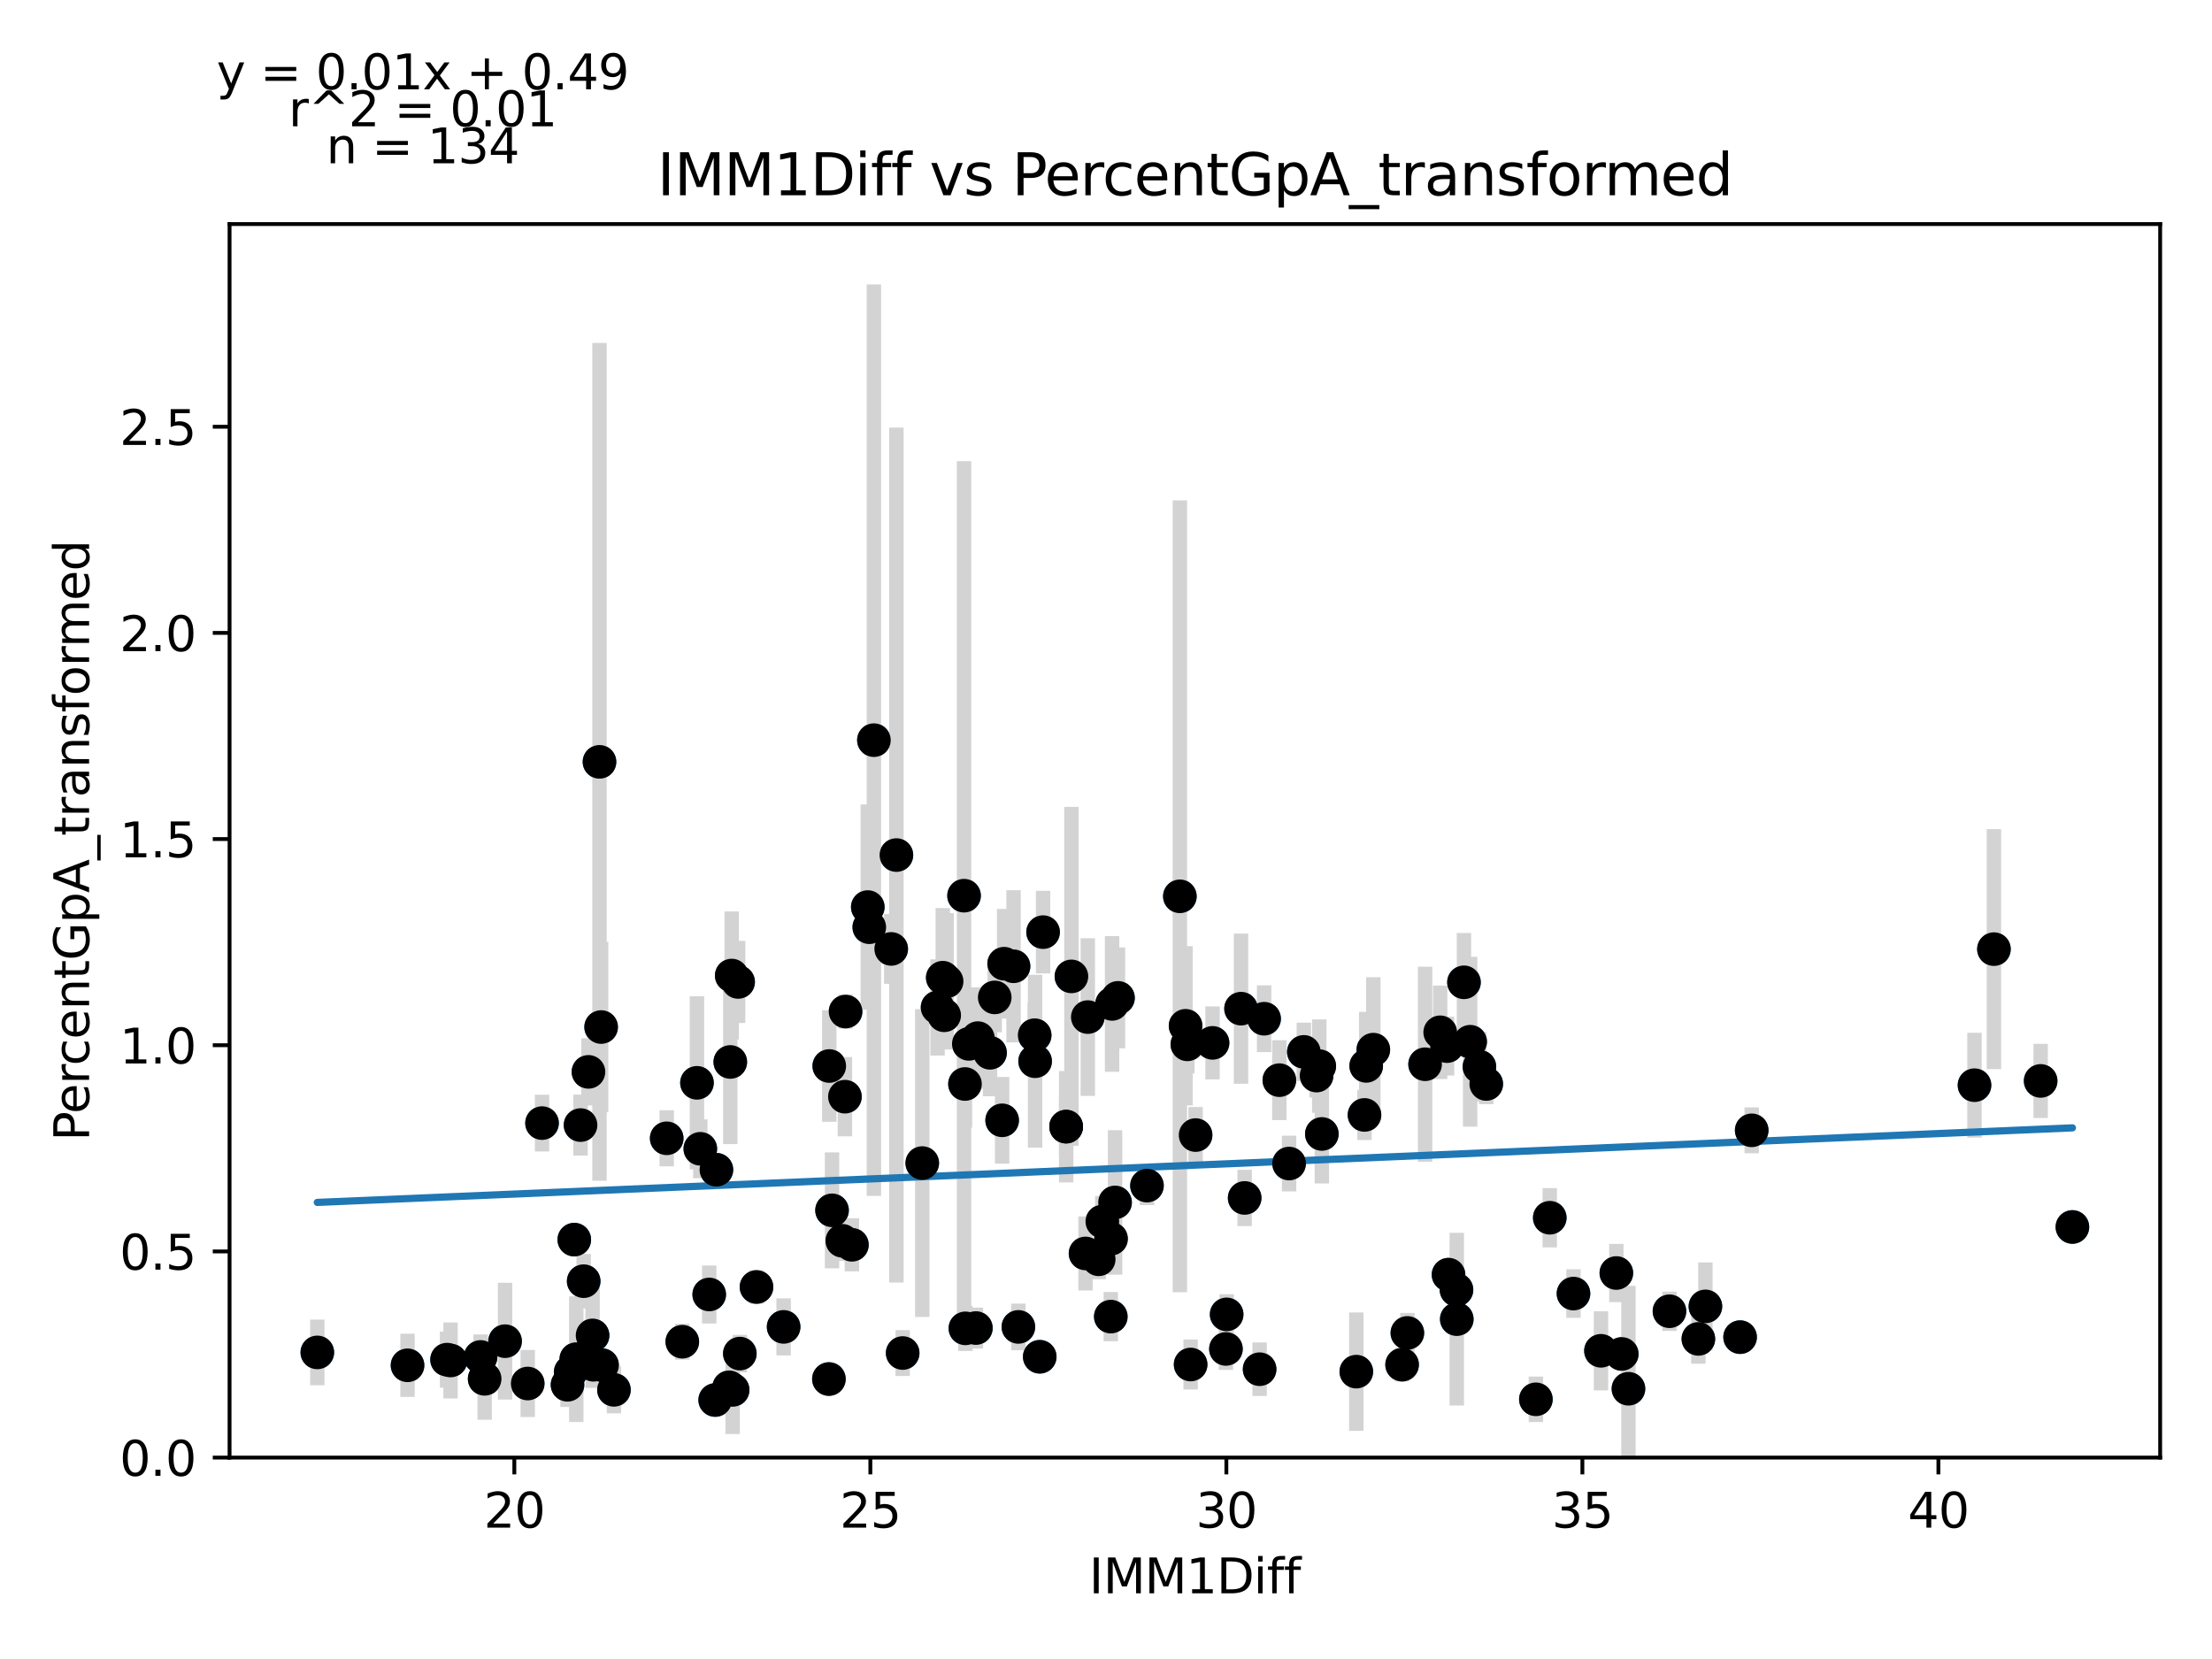 <?xml version="1.0" encoding="utf-8" standalone="no"?>
<!DOCTYPE svg PUBLIC "-//W3C//DTD SVG 1.1//EN"
  "http://www.w3.org/Graphics/SVG/1.1/DTD/svg11.dtd">
<svg xmlns:xlink="http://www.w3.org/1999/xlink" width="460.8pt" height="345.6pt" viewBox="0 0 460.8 345.6" xmlns="http://www.w3.org/2000/svg" version="1.1">
 <defs>
  <style type="text/css">*{stroke-linejoin: round; stroke-linecap: butt}</style>
 </defs>
 <g id="figure_1">
  <g id="patch_1">
   <path d="M 0 345.6 
L 460.8 345.6 
L 460.8 0 
L 0 0 
z
" style="fill: #ffffff"/>
  </g>
  <g id="axes_1">
   <g id="patch_2">
    <path d="M 47.821 303.64 
L 450 303.64 
L 450 46.676 
L 47.821 46.676 
z
" style="fill: #ffffff"/>
   </g>
   <g id="PathCollection_1">
    <defs>
     <path id="m1df97bcce7" d="M 0 3 
C 0.796 3 1.559 2.684 2.121 2.121 
C 2.684 1.559 3 0.796 3 0 
C 3 -0.796 2.684 -1.559 2.121 -2.121 
C 1.559 -2.684 0.796 -3 0 -3 
C -0.796 -3 -1.559 -2.684 -2.121 -2.121 
C -2.684 -1.559 -3 -0.796 -3 0 
C -3 0.796 -2.684 1.559 -2.121 2.121 
C -1.559 2.684 -0.796 3 0 3 
z
" style="stroke: #1f77b4"/>
    </defs>
    <g clip-path="url(#pcdd1639862)">
     <use xlink:href="#m1df97bcce7" x="215.544" y="215.655" style="fill: #1f77b4; stroke: #1f77b4"/>
     <use xlink:href="#m1df97bcce7" x="238.935" y="246.984" style="fill: #1f77b4; stroke: #1f77b4"/>
     <use xlink:href="#m1df97bcce7" x="152.43" y="203.222" style="fill: #1f77b4; stroke: #1f77b4"/>
     <use xlink:href="#m1df97bcce7" x="247.346" y="217.557" style="fill: #1f77b4; stroke: #1f77b4"/>
     <use xlink:href="#m1df97bcce7" x="209.181" y="200.756" style="fill: #1f77b4; stroke: #1f77b4"/>
     <use xlink:href="#m1df97bcce7" x="152.133" y="221.227" style="fill: #1f77b4; stroke: #1f77b4"/>
     <use xlink:href="#m1df97bcce7" x="207.223" y="207.777" style="fill: #1f77b4; stroke: #1f77b4"/>
     <use xlink:href="#m1df97bcce7" x="181.087" y="193.157" style="fill: #1f77b4; stroke: #1f77b4"/>
     <use xlink:href="#m1df97bcce7" x="249.066" y="236.456" style="fill: #1f77b4; stroke: #1f77b4"/>
     <use xlink:href="#m1df97bcce7" x="123.639" y="284.306" style="fill: #1f77b4; stroke: #1f77b4"/>
     <use xlink:href="#m1df97bcce7" x="176.014" y="228.459" style="fill: #1f77b4; stroke: #1f77b4"/>
     <use xlink:href="#m1df97bcce7" x="112.915" y="233.963" style="fill: #1f77b4; stroke: #1f77b4"/>
     <use xlink:href="#m1df97bcce7" x="124.885" y="158.707" style="fill: #1f77b4; stroke: #1f77b4"/>
     <use xlink:href="#m1df97bcce7" x="66.102" y="281.731" style="fill: #1f77b4; stroke: #1f77b4"/>
     <use xlink:href="#m1df97bcce7" x="322.845" y="253.678" style="fill: #1f77b4; stroke: #1f77b4"/>
     <use xlink:href="#m1df97bcce7" x="353.802" y="278.918" style="fill: #1f77b4; stroke: #1f77b4"/>
     <use xlink:href="#m1df97bcce7" x="415.373" y="197.722" style="fill: #1f77b4; stroke: #1f77b4"/>
     <use xlink:href="#m1df97bcce7" x="125.226" y="213.952" style="fill: #1f77b4; stroke: #1f77b4"/>
     <use xlink:href="#m1df97bcce7" x="192.123" y="242.288" style="fill: #1f77b4; stroke: #1f77b4"/>
     <use xlink:href="#m1df97bcce7" x="252.597" y="217.249" style="fill: #1f77b4; stroke: #1f77b4"/>
     <use xlink:href="#m1df97bcce7" x="231.4" y="274.275" style="fill: #1f77b4; stroke: #1f77b4"/>
     <use xlink:href="#m1df97bcce7" x="231.445" y="258.054" style="fill: #1f77b4; stroke: #1f77b4"/>
     <use xlink:href="#m1df97bcce7" x="200.83" y="186.588" style="fill: #1f77b4; stroke: #1f77b4"/>
     <use xlink:href="#m1df97bcce7" x="206.244" y="219.318" style="fill: #1f77b4; stroke: #1f77b4"/>
     <use xlink:href="#m1df97bcce7" x="125.419" y="284.389" style="fill: #1f77b4; stroke: #1f77b4"/>
     <use xlink:href="#m1df97bcce7" x="203.707" y="216.258" style="fill: #1f77b4; stroke: #1f77b4"/>
     <use xlink:href="#m1df97bcce7" x="180.776" y="188.959" style="fill: #1f77b4; stroke: #1f77b4"/>
     <use xlink:href="#m1df97bcce7" x="196.691" y="211.503" style="fill: #1f77b4; stroke: #1f77b4"/>
     <use xlink:href="#m1df97bcce7" x="177.468" y="259.309" style="fill: #1f77b4; stroke: #1f77b4"/>
     <use xlink:href="#m1df97bcce7" x="186.738" y="178.127" style="fill: #1f77b4; stroke: #1f77b4"/>
     <use xlink:href="#m1df97bcce7" x="259.286" y="249.554" style="fill: #1f77b4; stroke: #1f77b4"/>
     <use xlink:href="#m1df97bcce7" x="203.292" y="276.657" style="fill: #1f77b4; stroke: #1f77b4"/>
     <use xlink:href="#m1df97bcce7" x="232.29" y="250.49" style="fill: #1f77b4; stroke: #1f77b4"/>
     <use xlink:href="#m1df97bcce7" x="226.135" y="261.115" style="fill: #1f77b4; stroke: #1f77b4"/>
     <use xlink:href="#m1df97bcce7" x="201.022" y="225.817" style="fill: #1f77b4; stroke: #1f77b4"/>
     <use xlink:href="#m1df97bcce7" x="232.898" y="207.871" style="fill: #1f77b4; stroke: #1f77b4"/>
     <use xlink:href="#m1df97bcce7" x="275.365" y="236.224" style="fill: #1f77b4; stroke: #1f77b4"/>
     <use xlink:href="#m1df97bcce7" x="300.018" y="215.047" style="fill: #1f77b4; stroke: #1f77b4"/>
     <use xlink:href="#m1df97bcce7" x="245.788" y="186.719" style="fill: #1f77b4; stroke: #1f77b4"/>
     <use xlink:href="#m1df97bcce7" x="93.855" y="283.414" style="fill: #1f77b4; stroke: #1f77b4"/>
     <use xlink:href="#m1df97bcce7" x="226.609" y="211.877" style="fill: #1f77b4; stroke: #1f77b4"/>
     <use xlink:href="#m1df97bcce7" x="175.465" y="258.477" style="fill: #1f77b4; stroke: #1f77b4"/>
     <use xlink:href="#m1df97bcce7" x="284.606" y="222.043" style="fill: #1f77b4; stroke: #1f77b4"/>
     <use xlink:href="#m1df97bcce7" x="258.53" y="210.123" style="fill: #1f77b4; stroke: #1f77b4"/>
     <use xlink:href="#m1df97bcce7" x="163.243" y="276.416" style="fill: #1f77b4; stroke: #1f77b4"/>
     <use xlink:href="#m1df97bcce7" x="148.989" y="291.649" style="fill: #1f77b4; stroke: #1f77b4"/>
     <use xlink:href="#m1df97bcce7" x="154.121" y="281.979" style="fill: #1f77b4; stroke: #1f77b4"/>
     <use xlink:href="#m1df97bcce7" x="120.939" y="234.375" style="fill: #1f77b4; stroke: #1f77b4"/>
     <use xlink:href="#m1df97bcce7" x="248.028" y="284.252" style="fill: #1f77b4; stroke: #1f77b4"/>
     <use xlink:href="#m1df97bcce7" x="306.262" y="217.011" style="fill: #1f77b4; stroke: #1f77b4"/>
     <use xlink:href="#m1df97bcce7" x="211.139" y="201.294" style="fill: #1f77b4; stroke: #1f77b4"/>
     <use xlink:href="#m1df97bcce7" x="195.312" y="209.864" style="fill: #1f77b4; stroke: #1f77b4"/>
     <use xlink:href="#m1df97bcce7" x="301.441" y="217.927" style="fill: #1f77b4; stroke: #1f77b4"/>
     <use xlink:href="#m1df97bcce7" x="284.25" y="232.259" style="fill: #1f77b4; stroke: #1f77b4"/>
     <use xlink:href="#m1df97bcce7" x="197.196" y="204.429" style="fill: #1f77b4; stroke: #1f77b4"/>
     <use xlink:href="#m1df97bcce7" x="292.082" y="284.285" style="fill: #1f77b4; stroke: #1f77b4"/>
     <use xlink:href="#m1df97bcce7" x="282.544" y="285.739" style="fill: #1f77b4; stroke: #1f77b4"/>
     <use xlink:href="#m1df97bcce7" x="105.217" y="279.392" style="fill: #1f77b4; stroke: #1f77b4"/>
     <use xlink:href="#m1df97bcce7" x="347.78" y="273.158" style="fill: #1f77b4; stroke: #1f77b4"/>
     <use xlink:href="#m1df97bcce7" x="173.329" y="252.134" style="fill: #1f77b4; stroke: #1f77b4"/>
     <use xlink:href="#m1df97bcce7" x="231.667" y="209.133" style="fill: #1f77b4; stroke: #1f77b4"/>
     <use xlink:href="#m1df97bcce7" x="431.719" y="255.601" style="fill: #1f77b4; stroke: #1f77b4"/>
     <use xlink:href="#m1df97bcce7" x="319.953" y="291.503" style="fill: #1f77b4; stroke: #1f77b4"/>
     <use xlink:href="#m1df97bcce7" x="84.895" y="284.419" style="fill: #1f77b4; stroke: #1f77b4"/>
     <use xlink:href="#m1df97bcce7" x="138.887" y="237.128" style="fill: #1f77b4; stroke: #1f77b4"/>
     <use xlink:href="#m1df97bcce7" x="308.19" y="222.221" style="fill: #1f77b4; stroke: #1f77b4"/>
     <use xlink:href="#m1df97bcce7" x="217.294" y="194.18" style="fill: #1f77b4; stroke: #1f77b4"/>
     <use xlink:href="#m1df97bcce7" x="93.128" y="283.238" style="fill: #1f77b4; stroke: #1f77b4"/>
     <use xlink:href="#m1df97bcce7" x="149.241" y="243.68" style="fill: #1f77b4; stroke: #1f77b4"/>
     <use xlink:href="#m1df97bcce7" x="216.597" y="282.639" style="fill: #1f77b4; stroke: #1f77b4"/>
     <use xlink:href="#m1df97bcce7" x="222.1" y="234.689" style="fill: #1f77b4; stroke: #1f77b4"/>
     <use xlink:href="#m1df97bcce7" x="182.051" y="154.19" style="fill: #1f77b4; stroke: #1f77b4"/>
     <use xlink:href="#m1df97bcce7" x="255.385" y="281.01" style="fill: #1f77b4; stroke: #1f77b4"/>
     <use xlink:href="#m1df97bcce7" x="263.336" y="212.219" style="fill: #1f77b4; stroke: #1f77b4"/>
     <use xlink:href="#m1df97bcce7" x="118.893" y="285.798" style="fill: #1f77b4; stroke: #1f77b4"/>
     <use xlink:href="#m1df97bcce7" x="246.975" y="213.691" style="fill: #1f77b4; stroke: #1f77b4"/>
     <use xlink:href="#m1df97bcce7" x="301.753" y="265.538" style="fill: #1f77b4; stroke: #1f77b4"/>
     <use xlink:href="#m1df97bcce7" x="222.1" y="234.709" style="fill: #1f77b4; stroke: #1f77b4"/>
     <use xlink:href="#m1df97bcce7" x="123.446" y="278.191" style="fill: #1f77b4; stroke: #1f77b4"/>
     <use xlink:href="#m1df97bcce7" x="142.136" y="279.503" style="fill: #1f77b4; stroke: #1f77b4"/>
     <use xlink:href="#m1df97bcce7" x="333.51" y="281.397" style="fill: #1f77b4; stroke: #1f77b4"/>
     <use xlink:href="#m1df97bcce7" x="268.542" y="242.388" style="fill: #1f77b4; stroke: #1f77b4"/>
     <use xlink:href="#m1df97bcce7" x="119.634" y="258.237" style="fill: #1f77b4; stroke: #1f77b4"/>
     <use xlink:href="#m1df97bcce7" x="303.474" y="274.804" style="fill: #1f77b4; stroke: #1f77b4"/>
     <use xlink:href="#m1df97bcce7" x="147.743" y="269.662" style="fill: #1f77b4; stroke: #1f77b4"/>
     <use xlink:href="#m1df97bcce7" x="176.148" y="210.726" style="fill: #1f77b4; stroke: #1f77b4"/>
     <use xlink:href="#m1df97bcce7" x="266.51" y="225.018" style="fill: #1f77b4; stroke: #1f77b4"/>
     <use xlink:href="#m1df97bcce7" x="201.111" y="276.719" style="fill: #1f77b4; stroke: #1f77b4"/>
     <use xlink:href="#m1df97bcce7" x="286.089" y="218.662" style="fill: #1f77b4; stroke: #1f77b4"/>
     <use xlink:href="#m1df97bcce7" x="411.324" y="226.066" style="fill: #1f77b4; stroke: #1f77b4"/>
     <use xlink:href="#m1df97bcce7" x="296.873" y="221.704" style="fill: #1f77b4; stroke: #1f77b4"/>
     <use xlink:href="#m1df97bcce7" x="121.592" y="266.894" style="fill: #1f77b4; stroke: #1f77b4"/>
     <use xlink:href="#m1df97bcce7" x="327.785" y="269.475" style="fill: #1f77b4; stroke: #1f77b4"/>
     <use xlink:href="#m1df97bcce7" x="201.823" y="217.457" style="fill: #1f77b4; stroke: #1f77b4"/>
     <use xlink:href="#m1df97bcce7" x="120.049" y="283.134" style="fill: #1f77b4; stroke: #1f77b4"/>
     <use xlink:href="#m1df97bcce7" x="304.972" y="204.634" style="fill: #1f77b4; stroke: #1f77b4"/>
     <use xlink:href="#m1df97bcce7" x="228.879" y="262.335" style="fill: #1f77b4; stroke: #1f77b4"/>
     <use xlink:href="#m1df97bcce7" x="185.656" y="197.677" style="fill: #1f77b4; stroke: #1f77b4"/>
     <use xlink:href="#m1df97bcce7" x="223.198" y="203.4" style="fill: #1f77b4; stroke: #1f77b4"/>
     <use xlink:href="#m1df97bcce7" x="212.147" y="276.42" style="fill: #1f77b4; stroke: #1f77b4"/>
     <use xlink:href="#m1df97bcce7" x="145.888" y="239.317" style="fill: #1f77b4; stroke: #1f77b4"/>
     <use xlink:href="#m1df97bcce7" x="425.104" y="225.177" style="fill: #1f77b4; stroke: #1f77b4"/>
     <use xlink:href="#m1df97bcce7" x="122.586" y="223.289" style="fill: #1f77b4; stroke: #1f77b4"/>
     <use xlink:href="#m1df97bcce7" x="229.635" y="254.465" style="fill: #1f77b4; stroke: #1f77b4"/>
     <use xlink:href="#m1df97bcce7" x="208.765" y="233.382" style="fill: #1f77b4; stroke: #1f77b4"/>
     <use xlink:href="#m1df97bcce7" x="336.714" y="265.191" style="fill: #1f77b4; stroke: #1f77b4"/>
     <use xlink:href="#m1df97bcce7" x="271.612" y="219.126" style="fill: #1f77b4; stroke: #1f77b4"/>
     <use xlink:href="#m1df97bcce7" x="118.225" y="288.479" style="fill: #1f77b4; stroke: #1f77b4"/>
     <use xlink:href="#m1df97bcce7" x="172.677" y="287.278" style="fill: #1f77b4; stroke: #1f77b4"/>
     <use xlink:href="#m1df97bcce7" x="157.592" y="268.103" style="fill: #1f77b4; stroke: #1f77b4"/>
     <use xlink:href="#m1df97bcce7" x="337.841" y="282.053" style="fill: #1f77b4; stroke: #1f77b4"/>
     <use xlink:href="#m1df97bcce7" x="151.896" y="289.001" style="fill: #1f77b4; stroke: #1f77b4"/>
     <use xlink:href="#m1df97bcce7" x="364.912" y="235.467" style="fill: #1f77b4; stroke: #1f77b4"/>
     <use xlink:href="#m1df97bcce7" x="274.268" y="224.063" style="fill: #1f77b4; stroke: #1f77b4"/>
     <use xlink:href="#m1df97bcce7" x="215.633" y="221.074" style="fill: #1f77b4; stroke: #1f77b4"/>
     <use xlink:href="#m1df97bcce7" x="293.18" y="277.676" style="fill: #1f77b4; stroke: #1f77b4"/>
     <use xlink:href="#m1df97bcce7" x="145.191" y="225.571" style="fill: #1f77b4; stroke: #1f77b4"/>
     <use xlink:href="#m1df97bcce7" x="355.27" y="272.144" style="fill: #1f77b4; stroke: #1f77b4"/>
     <use xlink:href="#m1df97bcce7" x="153.765" y="204.557" style="fill: #1f77b4; stroke: #1f77b4"/>
     <use xlink:href="#m1df97bcce7" x="172.751" y="222.07" style="fill: #1f77b4; stroke: #1f77b4"/>
     <use xlink:href="#m1df97bcce7" x="100.114" y="282.678" style="fill: #1f77b4; stroke: #1f77b4"/>
     <use xlink:href="#m1df97bcce7" x="362.494" y="278.551" style="fill: #1f77b4; stroke: #1f77b4"/>
     <use xlink:href="#m1df97bcce7" x="127.896" y="289.529" style="fill: #1f77b4; stroke: #1f77b4"/>
     <use xlink:href="#m1df97bcce7" x="303.414" y="268.689" style="fill: #1f77b4; stroke: #1f77b4"/>
     <use xlink:href="#m1df97bcce7" x="100.96" y="287.235" style="fill: #1f77b4; stroke: #1f77b4"/>
     <use xlink:href="#m1df97bcce7" x="309.614" y="225.805" style="fill: #1f77b4; stroke: #1f77b4"/>
     <use xlink:href="#m1df97bcce7" x="255.534" y="273.811" style="fill: #1f77b4; stroke: #1f77b4"/>
     <use xlink:href="#m1df97bcce7" x="152.623" y="289.542" style="fill: #1f77b4; stroke: #1f77b4"/>
     <use xlink:href="#m1df97bcce7" x="196.395" y="203.672" style="fill: #1f77b4; stroke: #1f77b4"/>
     <use xlink:href="#m1df97bcce7" x="339.236" y="289.301" style="fill: #1f77b4; stroke: #1f77b4"/>
     <use xlink:href="#m1df97bcce7" x="109.933" y="288.213" style="fill: #1f77b4; stroke: #1f77b4"/>
     <use xlink:href="#m1df97bcce7" x="262.401" y="285.231" style="fill: #1f77b4; stroke: #1f77b4"/>
     <use xlink:href="#m1df97bcce7" x="188.044" y="281.862" style="fill: #1f77b4; stroke: #1f77b4"/>
     <use xlink:href="#m1df97bcce7" x="274.831" y="222.094" style="fill: #1f77b4; stroke: #1f77b4"/>
    </g>
   </g>
   <g id="matplotlib.axis_1">
    <g id="xtick_1">
     <g id="line2d_1">
      <defs>
       <path id="m2d3a977325" d="M 0 0 
L 0 3.5 
" style="stroke: #000000; stroke-width: 0.8"/>
      </defs>
      <g>
       <use xlink:href="#m2d3a977325" x="107.145" y="303.64" style="stroke: #000000; stroke-width: 0.8"/>
      </g>
     </g>
     <g id="text_1">
      <!-- 20 -->
      <g transform="translate(100.782 318.238)scale(0.1 -0.1)">
       <defs>
        <path id="DejaVuSans-32" d="M 1228 531 
L 3431 531 
L 3431 0 
L 469 0 
L 469 531 
Q 828 903 1448 1529 
Q 2069 2156 2228 2338 
Q 2531 2678 2651 2914 
Q 2772 3150 2772 3378 
Q 2772 3750 2511 3984 
Q 2250 4219 1831 4219 
Q 1534 4219 1204 4116 
Q 875 4013 500 3803 
L 500 4441 
Q 881 4594 1212 4672 
Q 1544 4750 1819 4750 
Q 2544 4750 2975 4387 
Q 3406 4025 3406 3419 
Q 3406 3131 3298 2873 
Q 3191 2616 2906 2266 
Q 2828 2175 2409 1742 
Q 1991 1309 1228 531 
z
" transform="scale(0.016)"/>
        <path id="DejaVuSans-30" d="M 2034 4250 
Q 1547 4250 1301 3770 
Q 1056 3291 1056 2328 
Q 1056 1369 1301 889 
Q 1547 409 2034 409 
Q 2525 409 2770 889 
Q 3016 1369 3016 2328 
Q 3016 3291 2770 3770 
Q 2525 4250 2034 4250 
z
M 2034 4750 
Q 2819 4750 3233 4129 
Q 3647 3509 3647 2328 
Q 3647 1150 3233 529 
Q 2819 -91 2034 -91 
Q 1250 -91 836 529 
Q 422 1150 422 2328 
Q 422 3509 836 4129 
Q 1250 4750 2034 4750 
z
" transform="scale(0.016)"/>
       </defs>
       <use xlink:href="#DejaVuSans-32"/>
       <use xlink:href="#DejaVuSans-30" x="63.623"/>
      </g>
     </g>
    </g>
    <g id="xtick_2">
     <g id="line2d_2">
      <g>
       <use xlink:href="#m2d3a977325" x="181.31" y="303.64" style="stroke: #000000; stroke-width: 0.8"/>
      </g>
     </g>
     <g id="text_2">
      <!-- 25 -->
      <g transform="translate(174.947 318.238)scale(0.1 -0.1)">
       <defs>
        <path id="DejaVuSans-35" d="M 691 4666 
L 3169 4666 
L 3169 4134 
L 1269 4134 
L 1269 2991 
Q 1406 3038 1543 3061 
Q 1681 3084 1819 3084 
Q 2600 3084 3056 2656 
Q 3513 2228 3513 1497 
Q 3513 744 3044 326 
Q 2575 -91 1722 -91 
Q 1428 -91 1123 -41 
Q 819 9 494 109 
L 494 744 
Q 775 591 1075 516 
Q 1375 441 1709 441 
Q 2250 441 2565 725 
Q 2881 1009 2881 1497 
Q 2881 1984 2565 2268 
Q 2250 2553 1709 2553 
Q 1456 2553 1204 2497 
Q 953 2441 691 2322 
L 691 4666 
z
" transform="scale(0.016)"/>
       </defs>
       <use xlink:href="#DejaVuSans-32"/>
       <use xlink:href="#DejaVuSans-35" x="63.623"/>
      </g>
     </g>
    </g>
    <g id="xtick_3">
     <g id="line2d_3">
      <g>
       <use xlink:href="#m2d3a977325" x="255.474" y="303.64" style="stroke: #000000; stroke-width: 0.8"/>
      </g>
     </g>
     <g id="text_3">
      <!-- 30 -->
      <g transform="translate(249.112 318.238)scale(0.1 -0.1)">
       <defs>
        <path id="DejaVuSans-33" d="M 2597 2516 
Q 3050 2419 3304 2112 
Q 3559 1806 3559 1356 
Q 3559 666 3084 287 
Q 2609 -91 1734 -91 
Q 1441 -91 1130 -33 
Q 819 25 488 141 
L 488 750 
Q 750 597 1062 519 
Q 1375 441 1716 441 
Q 2309 441 2620 675 
Q 2931 909 2931 1356 
Q 2931 1769 2642 2001 
Q 2353 2234 1838 2234 
L 1294 2234 
L 1294 2753 
L 1863 2753 
Q 2328 2753 2575 2939 
Q 2822 3125 2822 3475 
Q 2822 3834 2567 4026 
Q 2313 4219 1838 4219 
Q 1578 4219 1281 4162 
Q 984 4106 628 3988 
L 628 4550 
Q 988 4650 1302 4700 
Q 1616 4750 1894 4750 
Q 2613 4750 3031 4423 
Q 3450 4097 3450 3541 
Q 3450 3153 3228 2886 
Q 3006 2619 2597 2516 
z
" transform="scale(0.016)"/>
       </defs>
       <use xlink:href="#DejaVuSans-33"/>
       <use xlink:href="#DejaVuSans-30" x="63.623"/>
      </g>
     </g>
    </g>
    <g id="xtick_4">
     <g id="line2d_4">
      <g>
       <use xlink:href="#m2d3a977325" x="329.639" y="303.64" style="stroke: #000000; stroke-width: 0.8"/>
      </g>
     </g>
     <g id="text_4">
      <!-- 35 -->
      <g transform="translate(323.276 318.238)scale(0.1 -0.1)">
       <use xlink:href="#DejaVuSans-33"/>
       <use xlink:href="#DejaVuSans-35" x="63.623"/>
      </g>
     </g>
    </g>
    <g id="xtick_5">
     <g id="line2d_5">
      <g>
       <use xlink:href="#m2d3a977325" x="403.804" y="303.64" style="stroke: #000000; stroke-width: 0.8"/>
      </g>
     </g>
     <g id="text_5">
      <!-- 40 -->
      <g transform="translate(397.441 318.238)scale(0.1 -0.1)">
       <defs>
        <path id="DejaVuSans-34" d="M 2419 4116 
L 825 1625 
L 2419 1625 
L 2419 4116 
z
M 2253 4666 
L 3047 4666 
L 3047 1625 
L 3713 1625 
L 3713 1100 
L 3047 1100 
L 3047 0 
L 2419 0 
L 2419 1100 
L 313 1100 
L 313 1709 
L 2253 4666 
z
" transform="scale(0.016)"/>
       </defs>
       <use xlink:href="#DejaVuSans-34"/>
       <use xlink:href="#DejaVuSans-30" x="63.623"/>
      </g>
     </g>
    </g>
    <g id="text_6">
     <!-- IMM1Diff -->
     <g transform="translate(226.867 331.917)scale(0.1 -0.1)">
      <defs>
       <path id="DejaVuSans-49" d="M 628 4666 
L 1259 4666 
L 1259 0 
L 628 0 
L 628 4666 
z
" transform="scale(0.016)"/>
       <path id="DejaVuSans-4d" d="M 628 4666 
L 1569 4666 
L 2759 1491 
L 3956 4666 
L 4897 4666 
L 4897 0 
L 4281 0 
L 4281 4097 
L 3078 897 
L 2444 897 
L 1241 4097 
L 1241 0 
L 628 0 
L 628 4666 
z
" transform="scale(0.016)"/>
       <path id="DejaVuSans-31" d="M 794 531 
L 1825 531 
L 1825 4091 
L 703 3866 
L 703 4441 
L 1819 4666 
L 2450 4666 
L 2450 531 
L 3481 531 
L 3481 0 
L 794 0 
L 794 531 
z
" transform="scale(0.016)"/>
       <path id="DejaVuSans-44" d="M 1259 4147 
L 1259 519 
L 2022 519 
Q 2988 519 3436 956 
Q 3884 1394 3884 2338 
Q 3884 3275 3436 3711 
Q 2988 4147 2022 4147 
L 1259 4147 
z
M 628 4666 
L 1925 4666 
Q 3281 4666 3915 4102 
Q 4550 3538 4550 2338 
Q 4550 1131 3912 565 
Q 3275 0 1925 0 
L 628 0 
L 628 4666 
z
" transform="scale(0.016)"/>
       <path id="DejaVuSans-69" d="M 603 3500 
L 1178 3500 
L 1178 0 
L 603 0 
L 603 3500 
z
M 603 4863 
L 1178 4863 
L 1178 4134 
L 603 4134 
L 603 4863 
z
" transform="scale(0.016)"/>
       <path id="DejaVuSans-66" d="M 2375 4863 
L 2375 4384 
L 1825 4384 
Q 1516 4384 1395 4259 
Q 1275 4134 1275 3809 
L 1275 3500 
L 2222 3500 
L 2222 3053 
L 1275 3053 
L 1275 0 
L 697 0 
L 697 3053 
L 147 3053 
L 147 3500 
L 697 3500 
L 697 3744 
Q 697 4328 969 4595 
Q 1241 4863 1831 4863 
L 2375 4863 
z
" transform="scale(0.016)"/>
      </defs>
      <use xlink:href="#DejaVuSans-49"/>
      <use xlink:href="#DejaVuSans-4d" x="29.492"/>
      <use xlink:href="#DejaVuSans-4d" x="115.771"/>
      <use xlink:href="#DejaVuSans-31" x="202.051"/>
      <use xlink:href="#DejaVuSans-44" x="265.674"/>
      <use xlink:href="#DejaVuSans-69" x="342.676"/>
      <use xlink:href="#DejaVuSans-66" x="370.459"/>
      <use xlink:href="#DejaVuSans-66" x="405.664"/>
     </g>
    </g>
   </g>
   <g id="matplotlib.axis_2">
    <g id="ytick_1">
     <g id="line2d_6">
      <defs>
       <path id="m8a7f228437" d="M 0 0 
L -3.5 0 
" style="stroke: #000000; stroke-width: 0.8"/>
      </defs>
      <g>
       <use xlink:href="#m8a7f228437" x="47.821" y="303.64" style="stroke: #000000; stroke-width: 0.8"/>
      </g>
     </g>
     <g id="text_7">
      <!-- 0.0 -->
      <g transform="translate(24.918 307.439)scale(0.1 -0.1)">
       <defs>
        <path id="DejaVuSans-2e" d="M 684 794 
L 1344 794 
L 1344 0 
L 684 0 
L 684 794 
z
" transform="scale(0.016)"/>
       </defs>
       <use xlink:href="#DejaVuSans-30"/>
       <use xlink:href="#DejaVuSans-2e" x="63.623"/>
       <use xlink:href="#DejaVuSans-30" x="95.41"/>
      </g>
     </g>
    </g>
    <g id="ytick_2">
     <g id="line2d_7">
      <g>
       <use xlink:href="#m8a7f228437" x="47.821" y="260.691" style="stroke: #000000; stroke-width: 0.8"/>
      </g>
     </g>
     <g id="text_8">
      <!-- 0.5 -->
      <g transform="translate(24.918 264.49)scale(0.1 -0.1)">
       <use xlink:href="#DejaVuSans-30"/>
       <use xlink:href="#DejaVuSans-2e" x="63.623"/>
       <use xlink:href="#DejaVuSans-35" x="95.41"/>
      </g>
     </g>
    </g>
    <g id="ytick_3">
     <g id="line2d_8">
      <g>
       <use xlink:href="#m8a7f228437" x="47.821" y="217.741" style="stroke: #000000; stroke-width: 0.8"/>
      </g>
     </g>
     <g id="text_9">
      <!-- 1.0 -->
      <g transform="translate(24.918 221.541)scale(0.1 -0.1)">
       <use xlink:href="#DejaVuSans-31"/>
       <use xlink:href="#DejaVuSans-2e" x="63.623"/>
       <use xlink:href="#DejaVuSans-30" x="95.41"/>
      </g>
     </g>
    </g>
    <g id="ytick_4">
     <g id="line2d_9">
      <g>
       <use xlink:href="#m8a7f228437" x="47.821" y="174.792" style="stroke: #000000; stroke-width: 0.8"/>
      </g>
     </g>
     <g id="text_10">
      <!-- 1.5 -->
      <g transform="translate(24.918 178.591)scale(0.1 -0.1)">
       <use xlink:href="#DejaVuSans-31"/>
       <use xlink:href="#DejaVuSans-2e" x="63.623"/>
       <use xlink:href="#DejaVuSans-35" x="95.41"/>
      </g>
     </g>
    </g>
    <g id="ytick_5">
     <g id="line2d_10">
      <g>
       <use xlink:href="#m8a7f228437" x="47.821" y="131.843" style="stroke: #000000; stroke-width: 0.8"/>
      </g>
     </g>
     <g id="text_11">
      <!-- 2.0 -->
      <g transform="translate(24.918 135.642)scale(0.1 -0.1)">
       <use xlink:href="#DejaVuSans-32"/>
       <use xlink:href="#DejaVuSans-2e" x="63.623"/>
       <use xlink:href="#DejaVuSans-30" x="95.41"/>
      </g>
     </g>
    </g>
    <g id="ytick_6">
     <g id="line2d_11">
      <g>
       <use xlink:href="#m8a7f228437" x="47.821" y="88.894" style="stroke: #000000; stroke-width: 0.8"/>
      </g>
     </g>
     <g id="text_12">
      <!-- 2.5 -->
      <g transform="translate(24.918 92.693)scale(0.1 -0.1)">
       <use xlink:href="#DejaVuSans-32"/>
       <use xlink:href="#DejaVuSans-2e" x="63.623"/>
       <use xlink:href="#DejaVuSans-35" x="95.41"/>
      </g>
     </g>
    </g>
    <g id="text_13">
     <!-- PercentGpA_transformed -->
     <g transform="translate(18.56 237.696)rotate(-90)scale(0.1 -0.1)">
      <defs>
       <path id="DejaVuSans-50" d="M 1259 4147 
L 1259 2394 
L 2053 2394 
Q 2494 2394 2734 2622 
Q 2975 2850 2975 3272 
Q 2975 3691 2734 3919 
Q 2494 4147 2053 4147 
L 1259 4147 
z
M 628 4666 
L 2053 4666 
Q 2838 4666 3239 4311 
Q 3641 3956 3641 3272 
Q 3641 2581 3239 2228 
Q 2838 1875 2053 1875 
L 1259 1875 
L 1259 0 
L 628 0 
L 628 4666 
z
" transform="scale(0.016)"/>
       <path id="DejaVuSans-65" d="M 3597 1894 
L 3597 1613 
L 953 1613 
Q 991 1019 1311 708 
Q 1631 397 2203 397 
Q 2534 397 2845 478 
Q 3156 559 3463 722 
L 3463 178 
Q 3153 47 2828 -22 
Q 2503 -91 2169 -91 
Q 1331 -91 842 396 
Q 353 884 353 1716 
Q 353 2575 817 3079 
Q 1281 3584 2069 3584 
Q 2775 3584 3186 3129 
Q 3597 2675 3597 1894 
z
M 3022 2063 
Q 3016 2534 2758 2815 
Q 2500 3097 2075 3097 
Q 1594 3097 1305 2825 
Q 1016 2553 972 2059 
L 3022 2063 
z
" transform="scale(0.016)"/>
       <path id="DejaVuSans-72" d="M 2631 2963 
Q 2534 3019 2420 3045 
Q 2306 3072 2169 3072 
Q 1681 3072 1420 2755 
Q 1159 2438 1159 1844 
L 1159 0 
L 581 0 
L 581 3500 
L 1159 3500 
L 1159 2956 
Q 1341 3275 1631 3429 
Q 1922 3584 2338 3584 
Q 2397 3584 2469 3576 
Q 2541 3569 2628 3553 
L 2631 2963 
z
" transform="scale(0.016)"/>
       <path id="DejaVuSans-63" d="M 3122 3366 
L 3122 2828 
Q 2878 2963 2633 3030 
Q 2388 3097 2138 3097 
Q 1578 3097 1268 2742 
Q 959 2388 959 1747 
Q 959 1106 1268 751 
Q 1578 397 2138 397 
Q 2388 397 2633 464 
Q 2878 531 3122 666 
L 3122 134 
Q 2881 22 2623 -34 
Q 2366 -91 2075 -91 
Q 1284 -91 818 406 
Q 353 903 353 1747 
Q 353 2603 823 3093 
Q 1294 3584 2113 3584 
Q 2378 3584 2631 3529 
Q 2884 3475 3122 3366 
z
" transform="scale(0.016)"/>
       <path id="DejaVuSans-6e" d="M 3513 2113 
L 3513 0 
L 2938 0 
L 2938 2094 
Q 2938 2591 2744 2837 
Q 2550 3084 2163 3084 
Q 1697 3084 1428 2787 
Q 1159 2491 1159 1978 
L 1159 0 
L 581 0 
L 581 3500 
L 1159 3500 
L 1159 2956 
Q 1366 3272 1645 3428 
Q 1925 3584 2291 3584 
Q 2894 3584 3203 3211 
Q 3513 2838 3513 2113 
z
" transform="scale(0.016)"/>
       <path id="DejaVuSans-74" d="M 1172 4494 
L 1172 3500 
L 2356 3500 
L 2356 3053 
L 1172 3053 
L 1172 1153 
Q 1172 725 1289 603 
Q 1406 481 1766 481 
L 2356 481 
L 2356 0 
L 1766 0 
Q 1100 0 847 248 
Q 594 497 594 1153 
L 594 3053 
L 172 3053 
L 172 3500 
L 594 3500 
L 594 4494 
L 1172 4494 
z
" transform="scale(0.016)"/>
       <path id="DejaVuSans-47" d="M 3809 666 
L 3809 1919 
L 2778 1919 
L 2778 2438 
L 4434 2438 
L 4434 434 
Q 4069 175 3628 42 
Q 3188 -91 2688 -91 
Q 1594 -91 976 548 
Q 359 1188 359 2328 
Q 359 3472 976 4111 
Q 1594 4750 2688 4750 
Q 3144 4750 3555 4637 
Q 3966 4525 4313 4306 
L 4313 3634 
Q 3963 3931 3569 4081 
Q 3175 4231 2741 4231 
Q 1884 4231 1454 3753 
Q 1025 3275 1025 2328 
Q 1025 1384 1454 906 
Q 1884 428 2741 428 
Q 3075 428 3337 486 
Q 3600 544 3809 666 
z
" transform="scale(0.016)"/>
       <path id="DejaVuSans-70" d="M 1159 525 
L 1159 -1331 
L 581 -1331 
L 581 3500 
L 1159 3500 
L 1159 2969 
Q 1341 3281 1617 3432 
Q 1894 3584 2278 3584 
Q 2916 3584 3314 3078 
Q 3713 2572 3713 1747 
Q 3713 922 3314 415 
Q 2916 -91 2278 -91 
Q 1894 -91 1617 61 
Q 1341 213 1159 525 
z
M 3116 1747 
Q 3116 2381 2855 2742 
Q 2594 3103 2138 3103 
Q 1681 3103 1420 2742 
Q 1159 2381 1159 1747 
Q 1159 1113 1420 752 
Q 1681 391 2138 391 
Q 2594 391 2855 752 
Q 3116 1113 3116 1747 
z
" transform="scale(0.016)"/>
       <path id="DejaVuSans-41" d="M 2188 4044 
L 1331 1722 
L 3047 1722 
L 2188 4044 
z
M 1831 4666 
L 2547 4666 
L 4325 0 
L 3669 0 
L 3244 1197 
L 1141 1197 
L 716 0 
L 50 0 
L 1831 4666 
z
" transform="scale(0.016)"/>
       <path id="DejaVuSans-5f" d="M 3263 -1063 
L 3263 -1509 
L -63 -1509 
L -63 -1063 
L 3263 -1063 
z
" transform="scale(0.016)"/>
       <path id="DejaVuSans-61" d="M 2194 1759 
Q 1497 1759 1228 1600 
Q 959 1441 959 1056 
Q 959 750 1161 570 
Q 1363 391 1709 391 
Q 2188 391 2477 730 
Q 2766 1069 2766 1631 
L 2766 1759 
L 2194 1759 
z
M 3341 1997 
L 3341 0 
L 2766 0 
L 2766 531 
Q 2569 213 2275 61 
Q 1981 -91 1556 -91 
Q 1019 -91 701 211 
Q 384 513 384 1019 
Q 384 1609 779 1909 
Q 1175 2209 1959 2209 
L 2766 2209 
L 2766 2266 
Q 2766 2663 2505 2880 
Q 2244 3097 1772 3097 
Q 1472 3097 1187 3025 
Q 903 2953 641 2809 
L 641 3341 
Q 956 3463 1253 3523 
Q 1550 3584 1831 3584 
Q 2591 3584 2966 3190 
Q 3341 2797 3341 1997 
z
" transform="scale(0.016)"/>
       <path id="DejaVuSans-73" d="M 2834 3397 
L 2834 2853 
Q 2591 2978 2328 3040 
Q 2066 3103 1784 3103 
Q 1356 3103 1142 2972 
Q 928 2841 928 2578 
Q 928 2378 1081 2264 
Q 1234 2150 1697 2047 
L 1894 2003 
Q 2506 1872 2764 1633 
Q 3022 1394 3022 966 
Q 3022 478 2636 193 
Q 2250 -91 1575 -91 
Q 1294 -91 989 -36 
Q 684 19 347 128 
L 347 722 
Q 666 556 975 473 
Q 1284 391 1588 391 
Q 1994 391 2212 530 
Q 2431 669 2431 922 
Q 2431 1156 2273 1281 
Q 2116 1406 1581 1522 
L 1381 1569 
Q 847 1681 609 1914 
Q 372 2147 372 2553 
Q 372 3047 722 3315 
Q 1072 3584 1716 3584 
Q 2034 3584 2315 3537 
Q 2597 3491 2834 3397 
z
" transform="scale(0.016)"/>
       <path id="DejaVuSans-6f" d="M 1959 3097 
Q 1497 3097 1228 2736 
Q 959 2375 959 1747 
Q 959 1119 1226 758 
Q 1494 397 1959 397 
Q 2419 397 2687 759 
Q 2956 1122 2956 1747 
Q 2956 2369 2687 2733 
Q 2419 3097 1959 3097 
z
M 1959 3584 
Q 2709 3584 3137 3096 
Q 3566 2609 3566 1747 
Q 3566 888 3137 398 
Q 2709 -91 1959 -91 
Q 1206 -91 779 398 
Q 353 888 353 1747 
Q 353 2609 779 3096 
Q 1206 3584 1959 3584 
z
" transform="scale(0.016)"/>
       <path id="DejaVuSans-6d" d="M 3328 2828 
Q 3544 3216 3844 3400 
Q 4144 3584 4550 3584 
Q 5097 3584 5394 3201 
Q 5691 2819 5691 2113 
L 5691 0 
L 5113 0 
L 5113 2094 
Q 5113 2597 4934 2840 
Q 4756 3084 4391 3084 
Q 3944 3084 3684 2787 
Q 3425 2491 3425 1978 
L 3425 0 
L 2847 0 
L 2847 2094 
Q 2847 2600 2669 2842 
Q 2491 3084 2119 3084 
Q 1678 3084 1418 2786 
Q 1159 2488 1159 1978 
L 1159 0 
L 581 0 
L 581 3500 
L 1159 3500 
L 1159 2956 
Q 1356 3278 1631 3431 
Q 1906 3584 2284 3584 
Q 2666 3584 2933 3390 
Q 3200 3197 3328 2828 
z
" transform="scale(0.016)"/>
       <path id="DejaVuSans-64" d="M 2906 2969 
L 2906 4863 
L 3481 4863 
L 3481 0 
L 2906 0 
L 2906 525 
Q 2725 213 2448 61 
Q 2172 -91 1784 -91 
Q 1150 -91 751 415 
Q 353 922 353 1747 
Q 353 2572 751 3078 
Q 1150 3584 1784 3584 
Q 2172 3584 2448 3432 
Q 2725 3281 2906 2969 
z
M 947 1747 
Q 947 1113 1208 752 
Q 1469 391 1925 391 
Q 2381 391 2643 752 
Q 2906 1113 2906 1747 
Q 2906 2381 2643 2742 
Q 2381 3103 1925 3103 
Q 1469 3103 1208 2742 
Q 947 2381 947 1747 
z
" transform="scale(0.016)"/>
      </defs>
      <use xlink:href="#DejaVuSans-50"/>
      <use xlink:href="#DejaVuSans-65" x="56.678"/>
      <use xlink:href="#DejaVuSans-72" x="118.201"/>
      <use xlink:href="#DejaVuSans-63" x="157.064"/>
      <use xlink:href="#DejaVuSans-65" x="212.045"/>
      <use xlink:href="#DejaVuSans-6e" x="273.568"/>
      <use xlink:href="#DejaVuSans-74" x="336.947"/>
      <use xlink:href="#DejaVuSans-47" x="376.156"/>
      <use xlink:href="#DejaVuSans-70" x="453.646"/>
      <use xlink:href="#DejaVuSans-41" x="517.123"/>
      <use xlink:href="#DejaVuSans-5f" x="585.531"/>
      <use xlink:href="#DejaVuSans-74" x="635.531"/>
      <use xlink:href="#DejaVuSans-72" x="674.74"/>
      <use xlink:href="#DejaVuSans-61" x="715.854"/>
      <use xlink:href="#DejaVuSans-6e" x="777.133"/>
      <use xlink:href="#DejaVuSans-73" x="840.512"/>
      <use xlink:href="#DejaVuSans-66" x="892.611"/>
      <use xlink:href="#DejaVuSans-6f" x="927.816"/>
      <use xlink:href="#DejaVuSans-72" x="988.998"/>
      <use xlink:href="#DejaVuSans-6d" x="1028.361"/>
      <use xlink:href="#DejaVuSans-65" x="1125.773"/>
      <use xlink:href="#DejaVuSans-64" x="1187.297"/>
     </g>
    </g>
   </g>
   <g id="LineCollection_1">
    <path d="M 215.544 222.352 
L 215.544 208.959 
" clip-path="url(#pcdd1639862)" style="fill: none; stroke: #d3d3d3; stroke-width: 3"/>
    <path d="M 238.935 251.042 
L 238.935 242.926 
" clip-path="url(#pcdd1639862)" style="fill: none; stroke: #d3d3d3; stroke-width: 3"/>
    <path d="M 152.43 216.569 
L 152.43 189.874 
" clip-path="url(#pcdd1639862)" style="fill: none; stroke: #d3d3d3; stroke-width: 3"/>
    <path d="M 247.346 223.619 
L 247.346 211.494 
" clip-path="url(#pcdd1639862)" style="fill: none; stroke: #d3d3d3; stroke-width: 3"/>
    <path d="M 209.181 212.161 
L 209.181 189.351 
" clip-path="url(#pcdd1639862)" style="fill: none; stroke: #d3d3d3; stroke-width: 3"/>
    <path d="M 152.133 238.334 
L 152.133 204.12 
" clip-path="url(#pcdd1639862)" style="fill: none; stroke: #d3d3d3; stroke-width: 3"/>
    <path d="M 207.223 215.04 
L 207.223 200.514 
" clip-path="url(#pcdd1639862)" style="fill: none; stroke: #d3d3d3; stroke-width: 3"/>
    <path d="M 181.087 210.242 
L 181.087 176.071 
" clip-path="url(#pcdd1639862)" style="fill: none; stroke: #d3d3d3; stroke-width: 3"/>
    <path d="M 249.066 242.298 
L 249.066 230.614 
" clip-path="url(#pcdd1639862)" style="fill: none; stroke: #d3d3d3; stroke-width: 3"/>
    <path d="M 123.639 286.996 
L 123.639 281.615 
" clip-path="url(#pcdd1639862)" style="fill: none; stroke: #d3d3d3; stroke-width: 3"/>
    <path d="M 176.014 236.717 
L 176.014 220.201 
" clip-path="url(#pcdd1639862)" style="fill: none; stroke: #d3d3d3; stroke-width: 3"/>
    <path d="M 112.915 239.869 
L 112.915 228.058 
" clip-path="url(#pcdd1639862)" style="fill: none; stroke: #d3d3d3; stroke-width: 3"/>
    <path d="M 124.885 245.974 
L 124.885 71.439 
" clip-path="url(#pcdd1639862)" style="fill: none; stroke: #d3d3d3; stroke-width: 3"/>
    <path d="M 66.102 288.57 
L 66.102 274.892 
" clip-path="url(#pcdd1639862)" style="fill: none; stroke: #d3d3d3; stroke-width: 3"/>
    <path d="M 322.845 259.852 
L 322.845 247.503 
" clip-path="url(#pcdd1639862)" style="fill: none; stroke: #d3d3d3; stroke-width: 3"/>
    <path d="M 353.802 284.085 
L 353.802 273.75 
" clip-path="url(#pcdd1639862)" style="fill: none; stroke: #d3d3d3; stroke-width: 3"/>
    <path d="M 415.373 222.721 
L 415.373 172.723 
" clip-path="url(#pcdd1639862)" style="fill: none; stroke: #d3d3d3; stroke-width: 3"/>
    <path d="M 125.226 231.708 
L 125.226 196.196 
" clip-path="url(#pcdd1639862)" style="fill: none; stroke: #d3d3d3; stroke-width: 3"/>
    <path d="M 192.123 274.347 
L 192.123 210.228 
" clip-path="url(#pcdd1639862)" style="fill: none; stroke: #d3d3d3; stroke-width: 3"/>
    <path d="M 252.597 224.855 
L 252.597 209.642 
" clip-path="url(#pcdd1639862)" style="fill: none; stroke: #d3d3d3; stroke-width: 3"/>
    <path d="M 231.4 279.41 
L 231.4 269.14 
" clip-path="url(#pcdd1639862)" style="fill: none; stroke: #d3d3d3; stroke-width: 3"/>
    <path d="M 231.445 261.307 
L 231.445 254.801 
" clip-path="url(#pcdd1639862)" style="fill: none; stroke: #d3d3d3; stroke-width: 3"/>
    <path d="M 200.83 277.108 
L 200.83 96.068 
" clip-path="url(#pcdd1639862)" style="fill: none; stroke: #d3d3d3; stroke-width: 3"/>
    <path d="M 206.244 228.371 
L 206.244 210.266 
" clip-path="url(#pcdd1639862)" style="fill: none; stroke: #d3d3d3; stroke-width: 3"/>
    <path d="M 125.419 286.987 
L 125.419 281.792 
" clip-path="url(#pcdd1639862)" style="fill: none; stroke: #d3d3d3; stroke-width: 3"/>
    <path d="M 203.707 226.833 
L 203.707 205.682 
" clip-path="url(#pcdd1639862)" style="fill: none; stroke: #d3d3d3; stroke-width: 3"/>
    <path d="M 180.776 210.33 
L 180.776 167.588 
" clip-path="url(#pcdd1639862)" style="fill: none; stroke: #d3d3d3; stroke-width: 3"/>
    <path d="M 196.691 214.228 
L 196.691 208.778 
" clip-path="url(#pcdd1639862)" style="fill: none; stroke: #d3d3d3; stroke-width: 3"/>
    <path d="M 177.468 264.839 
L 177.468 253.779 
" clip-path="url(#pcdd1639862)" style="fill: none; stroke: #d3d3d3; stroke-width: 3"/>
    <path d="M 186.738 267.178 
L 186.738 89.077 
" clip-path="url(#pcdd1639862)" style="fill: none; stroke: #d3d3d3; stroke-width: 3"/>
    <path d="M 259.286 255.416 
L 259.286 243.692 
" clip-path="url(#pcdd1639862)" style="fill: none; stroke: #d3d3d3; stroke-width: 3"/>
    <path d="M 203.292 280.915 
L 203.292 272.399 
" clip-path="url(#pcdd1639862)" style="fill: none; stroke: #d3d3d3; stroke-width: 3"/>
    <path d="M 232.29 265.548 
L 232.29 235.433 
" clip-path="url(#pcdd1639862)" style="fill: none; stroke: #d3d3d3; stroke-width: 3"/>
    <path d="M 226.135 268.82 
L 226.135 253.409 
" clip-path="url(#pcdd1639862)" style="fill: none; stroke: #d3d3d3; stroke-width: 3"/>
    <path d="M 201.022 234.926 
L 201.022 216.707 
" clip-path="url(#pcdd1639862)" style="fill: none; stroke: #d3d3d3; stroke-width: 3"/>
    <path d="M 232.898 218.377 
L 232.898 197.365 
" clip-path="url(#pcdd1639862)" style="fill: none; stroke: #d3d3d3; stroke-width: 3"/>
    <path d="M 275.365 246.537 
L 275.365 225.912 
" clip-path="url(#pcdd1639862)" style="fill: none; stroke: #d3d3d3; stroke-width: 3"/>
    <path d="M 300.018 224.782 
L 300.018 205.312 
" clip-path="url(#pcdd1639862)" style="fill: none; stroke: #d3d3d3; stroke-width: 3"/>
    <path d="M 245.788 269.195 
L 245.788 104.243 
" clip-path="url(#pcdd1639862)" style="fill: none; stroke: #d3d3d3; stroke-width: 3"/>
    <path d="M 93.855 291.329 
L 93.855 275.498 
" clip-path="url(#pcdd1639862)" style="fill: none; stroke: #d3d3d3; stroke-width: 3"/>
    <path d="M 226.609 228.303 
L 226.609 195.45 
" clip-path="url(#pcdd1639862)" style="fill: none; stroke: #d3d3d3; stroke-width: 3"/>
    <path d="M 175.465 262.666 
L 175.465 254.289 
" clip-path="url(#pcdd1639862)" style="fill: none; stroke: #d3d3d3; stroke-width: 3"/>
    <path d="M 284.606 233.299 
L 284.606 210.786 
" clip-path="url(#pcdd1639862)" style="fill: none; stroke: #d3d3d3; stroke-width: 3"/>
    <path d="M 258.53 225.762 
L 258.53 194.484 
" clip-path="url(#pcdd1639862)" style="fill: none; stroke: #d3d3d3; stroke-width: 3"/>
    <path d="M 163.243 282.366 
L 163.243 270.465 
" clip-path="url(#pcdd1639862)" style="fill: none; stroke: #d3d3d3; stroke-width: 3"/>
    <path d="M 148.989 292.959 
L 148.989 290.338 
" clip-path="url(#pcdd1639862)" style="fill: none; stroke: #d3d3d3; stroke-width: 3"/>
    <path d="M 154.121 285.881 
L 154.121 278.077 
" clip-path="url(#pcdd1639862)" style="fill: none; stroke: #d3d3d3; stroke-width: 3"/>
    <path d="M 120.939 240.719 
L 120.939 228.031 
" clip-path="url(#pcdd1639862)" style="fill: none; stroke: #d3d3d3; stroke-width: 3"/>
    <path d="M 248.028 289.455 
L 248.028 279.049 
" clip-path="url(#pcdd1639862)" style="fill: none; stroke: #d3d3d3; stroke-width: 3"/>
    <path d="M 306.262 234.695 
L 306.262 199.327 
" clip-path="url(#pcdd1639862)" style="fill: none; stroke: #d3d3d3; stroke-width: 3"/>
    <path d="M 211.139 217.146 
L 211.139 185.441 
" clip-path="url(#pcdd1639862)" style="fill: none; stroke: #d3d3d3; stroke-width: 3"/>
    <path d="M 195.312 219.889 
L 195.312 199.84 
" clip-path="url(#pcdd1639862)" style="fill: none; stroke: #d3d3d3; stroke-width: 3"/>
    <path d="M 301.441 224.057 
L 301.441 211.798 
" clip-path="url(#pcdd1639862)" style="fill: none; stroke: #d3d3d3; stroke-width: 3"/>
    <path d="M 284.25 237.488 
L 284.25 227.03 
" clip-path="url(#pcdd1639862)" style="fill: none; stroke: #d3d3d3; stroke-width: 3"/>
    <path d="M 197.196 218.628 
L 197.196 190.23 
" clip-path="url(#pcdd1639862)" style="fill: none; stroke: #d3d3d3; stroke-width: 3"/>
    <path d="M 292.082 287.783 
L 292.082 280.788 
" clip-path="url(#pcdd1639862)" style="fill: none; stroke: #d3d3d3; stroke-width: 3"/>
    <path d="M 282.544 298.072 
L 282.544 273.406 
" clip-path="url(#pcdd1639862)" style="fill: none; stroke: #d3d3d3; stroke-width: 3"/>
    <path d="M 105.217 291.557 
L 105.217 267.227 
" clip-path="url(#pcdd1639862)" style="fill: none; stroke: #d3d3d3; stroke-width: 3"/>
    <path d="M 347.78 277.248 
L 347.78 269.067 
" clip-path="url(#pcdd1639862)" style="fill: none; stroke: #d3d3d3; stroke-width: 3"/>
    <path d="M 173.329 264.212 
L 173.329 240.055 
" clip-path="url(#pcdd1639862)" style="fill: none; stroke: #d3d3d3; stroke-width: 3"/>
    <path d="M 231.667 223.268 
L 231.667 194.997 
" clip-path="url(#pcdd1639862)" style="fill: none; stroke: #d3d3d3; stroke-width: 3"/>
    <path d="M 431.719 256.58 
L 431.719 254.623 
" clip-path="url(#pcdd1639862)" style="fill: none; stroke: #d3d3d3; stroke-width: 3"/>
    <path d="M 319.953 296.241 
L 319.953 286.764 
" clip-path="url(#pcdd1639862)" style="fill: none; stroke: #d3d3d3; stroke-width: 3"/>
    <path d="M 84.895 291.006 
L 84.895 277.831 
" clip-path="url(#pcdd1639862)" style="fill: none; stroke: #d3d3d3; stroke-width: 3"/>
    <path d="M 138.887 242.969 
L 138.887 231.288 
" clip-path="url(#pcdd1639862)" style="fill: none; stroke: #d3d3d3; stroke-width: 3"/>
    <path d="M 308.19 229.437 
L 308.19 215.005 
" clip-path="url(#pcdd1639862)" style="fill: none; stroke: #d3d3d3; stroke-width: 3"/>
    <path d="M 217.294 202.781 
L 217.294 185.578 
" clip-path="url(#pcdd1639862)" style="fill: none; stroke: #d3d3d3; stroke-width: 3"/>
    <path d="M 93.128 289.08 
L 93.128 277.396 
" clip-path="url(#pcdd1639862)" style="fill: none; stroke: #d3d3d3; stroke-width: 3"/>
    <path d="M 149.241 244.704 
L 149.241 242.657 
" clip-path="url(#pcdd1639862)" style="fill: none; stroke: #d3d3d3; stroke-width: 3"/>
    <path d="M 216.597 282.643 
L 216.597 282.634 
" clip-path="url(#pcdd1639862)" style="fill: none; stroke: #d3d3d3; stroke-width: 3"/>
    <path d="M 222.1 240.858 
L 222.1 228.52 
" clip-path="url(#pcdd1639862)" style="fill: none; stroke: #d3d3d3; stroke-width: 3"/>
    <path d="M 182.051 249.129 
L 182.051 59.25 
" clip-path="url(#pcdd1639862)" style="fill: none; stroke: #d3d3d3; stroke-width: 3"/>
    <path d="M 255.385 285.375 
L 255.385 276.645 
" clip-path="url(#pcdd1639862)" style="fill: none; stroke: #d3d3d3; stroke-width: 3"/>
    <path d="M 263.336 219.164 
L 263.336 205.273 
" clip-path="url(#pcdd1639862)" style="fill: none; stroke: #d3d3d3; stroke-width: 3"/>
    <path d="M 118.893 289.011 
L 118.893 282.585 
" clip-path="url(#pcdd1639862)" style="fill: none; stroke: #d3d3d3; stroke-width: 3"/>
    <path d="M 246.975 230.277 
L 246.975 197.105 
" clip-path="url(#pcdd1639862)" style="fill: none; stroke: #d3d3d3; stroke-width: 3"/>
    <path d="M 301.753 266.997 
L 301.753 264.079 
" clip-path="url(#pcdd1639862)" style="fill: none; stroke: #d3d3d3; stroke-width: 3"/>
    <path d="M 222.1 246.308 
L 222.1 223.109 
" clip-path="url(#pcdd1639862)" style="fill: none; stroke: #d3d3d3; stroke-width: 3"/>
    <path d="M 123.446 289.12 
L 123.446 267.262 
" clip-path="url(#pcdd1639862)" style="fill: none; stroke: #d3d3d3; stroke-width: 3"/>
    <path d="M 142.136 283.24 
L 142.136 275.766 
" clip-path="url(#pcdd1639862)" style="fill: none; stroke: #d3d3d3; stroke-width: 3"/>
    <path d="M 333.51 289.637 
L 333.51 273.157 
" clip-path="url(#pcdd1639862)" style="fill: none; stroke: #d3d3d3; stroke-width: 3"/>
    <path d="M 268.542 248.195 
L 268.542 236.582 
" clip-path="url(#pcdd1639862)" style="fill: none; stroke: #d3d3d3; stroke-width: 3"/>
    <path d="M 119.634 261.118 
L 119.634 255.356 
" clip-path="url(#pcdd1639862)" style="fill: none; stroke: #d3d3d3; stroke-width: 3"/>
    <path d="M 303.474 292.793 
L 303.474 256.815 
" clip-path="url(#pcdd1639862)" style="fill: none; stroke: #d3d3d3; stroke-width: 3"/>
    <path d="M 147.743 275.701 
L 147.743 263.624 
" clip-path="url(#pcdd1639862)" style="fill: none; stroke: #d3d3d3; stroke-width: 3"/>
    <path d="M 176.148 214.285 
L 176.148 207.167 
" clip-path="url(#pcdd1639862)" style="fill: none; stroke: #d3d3d3; stroke-width: 3"/>
    <path d="M 266.51 233.341 
L 266.51 216.695 
" clip-path="url(#pcdd1639862)" style="fill: none; stroke: #d3d3d3; stroke-width: 3"/>
    <path d="M 201.111 281.433 
L 201.111 272.006 
" clip-path="url(#pcdd1639862)" style="fill: none; stroke: #d3d3d3; stroke-width: 3"/>
    <path d="M 286.089 233.752 
L 286.089 203.572 
" clip-path="url(#pcdd1639862)" style="fill: none; stroke: #d3d3d3; stroke-width: 3"/>
    <path d="M 411.324 236.982 
L 411.324 215.15 
" clip-path="url(#pcdd1639862)" style="fill: none; stroke: #d3d3d3; stroke-width: 3"/>
    <path d="M 296.873 242.018 
L 296.873 201.39 
" clip-path="url(#pcdd1639862)" style="fill: none; stroke: #d3d3d3; stroke-width: 3"/>
    <path d="M 121.592 272.573 
L 121.592 261.215 
" clip-path="url(#pcdd1639862)" style="fill: none; stroke: #d3d3d3; stroke-width: 3"/>
    <path d="M 327.785 274.532 
L 327.785 264.418 
" clip-path="url(#pcdd1639862)" style="fill: none; stroke: #d3d3d3; stroke-width: 3"/>
    <path d="M 201.823 224.856 
L 201.823 210.058 
" clip-path="url(#pcdd1639862)" style="fill: none; stroke: #d3d3d3; stroke-width: 3"/>
    <path d="M 120.049 296.228 
L 120.049 270.039 
" clip-path="url(#pcdd1639862)" style="fill: none; stroke: #d3d3d3; stroke-width: 3"/>
    <path d="M 304.972 214.927 
L 304.972 194.341 
" clip-path="url(#pcdd1639862)" style="fill: none; stroke: #d3d3d3; stroke-width: 3"/>
    <path d="M 228.879 266.485 
L 228.879 258.185 
" clip-path="url(#pcdd1639862)" style="fill: none; stroke: #d3d3d3; stroke-width: 3"/>
    <path d="M 185.656 204.955 
L 185.656 190.398 
" clip-path="url(#pcdd1639862)" style="fill: none; stroke: #d3d3d3; stroke-width: 3"/>
    <path d="M 223.198 238.706 
L 223.198 168.093 
" clip-path="url(#pcdd1639862)" style="fill: none; stroke: #d3d3d3; stroke-width: 3"/>
    <path d="M 212.147 281.271 
L 212.147 271.57 
" clip-path="url(#pcdd1639862)" style="fill: none; stroke: #d3d3d3; stroke-width: 3"/>
    <path d="M 145.888 245.451 
L 145.888 233.184 
" clip-path="url(#pcdd1639862)" style="fill: none; stroke: #d3d3d3; stroke-width: 3"/>
    <path d="M 425.104 232.903 
L 425.104 217.452 
" clip-path="url(#pcdd1639862)" style="fill: none; stroke: #d3d3d3; stroke-width: 3"/>
    <path d="M 122.586 230.287 
L 122.586 216.292 
" clip-path="url(#pcdd1639862)" style="fill: none; stroke: #d3d3d3; stroke-width: 3"/>
    <path d="M 229.635 259.793 
L 229.635 249.137 
" clip-path="url(#pcdd1639862)" style="fill: none; stroke: #d3d3d3; stroke-width: 3"/>
    <path d="M 208.765 242.404 
L 208.765 224.36 
" clip-path="url(#pcdd1639862)" style="fill: none; stroke: #d3d3d3; stroke-width: 3"/>
    <path d="M 336.714 271.255 
L 336.714 259.128 
" clip-path="url(#pcdd1639862)" style="fill: none; stroke: #d3d3d3; stroke-width: 3"/>
    <path d="M 271.612 225.214 
L 271.612 213.037 
" clip-path="url(#pcdd1639862)" style="fill: none; stroke: #d3d3d3; stroke-width: 3"/>
    <path d="M 118.225 293.092 
L 118.225 283.866 
" clip-path="url(#pcdd1639862)" style="fill: none; stroke: #d3d3d3; stroke-width: 3"/>
    <path d="M 172.677 290.63 
L 172.677 283.926 
" clip-path="url(#pcdd1639862)" style="fill: none; stroke: #d3d3d3; stroke-width: 3"/>
    <path d="M 157.592 271.61 
L 157.592 264.595 
" clip-path="url(#pcdd1639862)" style="fill: none; stroke: #d3d3d3; stroke-width: 3"/>
    <path d="M 337.841 284.335 
L 337.841 279.771 
" clip-path="url(#pcdd1639862)" style="fill: none; stroke: #d3d3d3; stroke-width: 3"/>
    <path d="M 151.896 291.278 
L 151.896 286.724 
" clip-path="url(#pcdd1639862)" style="fill: none; stroke: #d3d3d3; stroke-width: 3"/>
    <path d="M 364.912 240.245 
L 364.912 230.69 
" clip-path="url(#pcdd1639862)" style="fill: none; stroke: #d3d3d3; stroke-width: 3"/>
    <path d="M 274.268 228.625 
L 274.268 219.501 
" clip-path="url(#pcdd1639862)" style="fill: none; stroke: #d3d3d3; stroke-width: 3"/>
    <path d="M 215.633 239.08 
L 215.633 203.067 
" clip-path="url(#pcdd1639862)" style="fill: none; stroke: #d3d3d3; stroke-width: 3"/>
    <path d="M 293.18 281.846 
L 293.18 273.506 
" clip-path="url(#pcdd1639862)" style="fill: none; stroke: #d3d3d3; stroke-width: 3"/>
    <path d="M 145.191 243.592 
L 145.191 207.55 
" clip-path="url(#pcdd1639862)" style="fill: none; stroke: #d3d3d3; stroke-width: 3"/>
    <path d="M 355.27 281.295 
L 355.27 262.994 
" clip-path="url(#pcdd1639862)" style="fill: none; stroke: #d3d3d3; stroke-width: 3"/>
    <path d="M 153.765 213.107 
L 153.765 196.007 
" clip-path="url(#pcdd1639862)" style="fill: none; stroke: #d3d3d3; stroke-width: 3"/>
    <path d="M 172.751 233.696 
L 172.751 210.443 
" clip-path="url(#pcdd1639862)" style="fill: none; stroke: #d3d3d3; stroke-width: 3"/>
    <path d="M 100.114 287.365 
L 100.114 277.99 
" clip-path="url(#pcdd1639862)" style="fill: none; stroke: #d3d3d3; stroke-width: 3"/>
    <path d="M 362.494 279.955 
L 362.494 277.147 
" clip-path="url(#pcdd1639862)" style="fill: none; stroke: #d3d3d3; stroke-width: 3"/>
    <path d="M 127.896 294.42 
L 127.896 284.638 
" clip-path="url(#pcdd1639862)" style="fill: none; stroke: #d3d3d3; stroke-width: 3"/>
    <path d="M 303.414 270.768 
L 303.414 266.61 
" clip-path="url(#pcdd1639862)" style="fill: none; stroke: #d3d3d3; stroke-width: 3"/>
    <path d="M 100.96 295.757 
L 100.96 278.713 
" clip-path="url(#pcdd1639862)" style="fill: none; stroke: #d3d3d3; stroke-width: 3"/>
    <path d="M 309.614 230.017 
L 309.614 221.592 
" clip-path="url(#pcdd1639862)" style="fill: none; stroke: #d3d3d3; stroke-width: 3"/>
    <path d="M 255.534 278.007 
L 255.534 269.616 
" clip-path="url(#pcdd1639862)" style="fill: none; stroke: #d3d3d3; stroke-width: 3"/>
    <path d="M 152.623 298.729 
L 152.623 280.354 
" clip-path="url(#pcdd1639862)" style="fill: none; stroke: #d3d3d3; stroke-width: 3"/>
    <path d="M 196.395 218.182 
L 196.395 189.162 
" clip-path="url(#pcdd1639862)" style="fill: none; stroke: #d3d3d3; stroke-width: 3"/>
    <path d="M 339.236 310.74 
L 339.236 267.862 
" clip-path="url(#pcdd1639862)" style="fill: none; stroke: #d3d3d3; stroke-width: 3"/>
    <path d="M 109.933 295.199 
L 109.933 281.226 
" clip-path="url(#pcdd1639862)" style="fill: none; stroke: #d3d3d3; stroke-width: 3"/>
    <path d="M 262.401 290.811 
L 262.401 279.652 
" clip-path="url(#pcdd1639862)" style="fill: none; stroke: #d3d3d3; stroke-width: 3"/>
    <path d="M 188.044 286.642 
L 188.044 277.081 
" clip-path="url(#pcdd1639862)" style="fill: none; stroke: #d3d3d3; stroke-width: 3"/>
    <path d="M 274.831 231.824 
L 274.831 212.365 
" clip-path="url(#pcdd1639862)" style="fill: none; stroke: #d3d3d3; stroke-width: 3"/>
   </g>
   <g id="line2d_12">
    <path d="M 215.544 244.136 
L 431.719 234.954 
L 66.102 250.484 
L 274.831 241.618 
" clip-path="url(#pcdd1639862)" style="fill: none; stroke: #1f77b4; stroke-width: 1.5; stroke-linecap: square"/>
   </g>
   <g id="line2d_13">
    <defs>
     <path id="md24fd4ed28" d="M 0 3 
C 0.796 3 1.559 2.684 2.121 2.121 
C 2.684 1.559 3 0.796 3 0 
C 3 -0.796 2.684 -1.559 2.121 -2.121 
C 1.559 -2.684 0.796 -3 0 -3 
C -0.796 -3 -1.559 -2.684 -2.121 -2.121 
C -2.684 -1.559 -3 -0.796 -3 0 
C -3 0.796 -2.684 1.559 -2.121 2.121 
C -1.559 2.684 -0.796 3 0 3 
z
" style="stroke: #000000"/>
    </defs>
    <g clip-path="url(#pcdd1639862)">
     <use xlink:href="#md24fd4ed28" x="215.544" y="215.655" style="stroke: #000000"/>
     <use xlink:href="#md24fd4ed28" x="238.935" y="246.984" style="stroke: #000000"/>
     <use xlink:href="#md24fd4ed28" x="152.43" y="203.222" style="stroke: #000000"/>
     <use xlink:href="#md24fd4ed28" x="247.346" y="217.557" style="stroke: #000000"/>
     <use xlink:href="#md24fd4ed28" x="209.181" y="200.756" style="stroke: #000000"/>
     <use xlink:href="#md24fd4ed28" x="152.133" y="221.227" style="stroke: #000000"/>
     <use xlink:href="#md24fd4ed28" x="207.223" y="207.777" style="stroke: #000000"/>
     <use xlink:href="#md24fd4ed28" x="181.087" y="193.157" style="stroke: #000000"/>
     <use xlink:href="#md24fd4ed28" x="249.066" y="236.456" style="stroke: #000000"/>
     <use xlink:href="#md24fd4ed28" x="123.639" y="284.306" style="stroke: #000000"/>
     <use xlink:href="#md24fd4ed28" x="176.014" y="228.459" style="stroke: #000000"/>
     <use xlink:href="#md24fd4ed28" x="112.915" y="233.963" style="stroke: #000000"/>
     <use xlink:href="#md24fd4ed28" x="124.885" y="158.707" style="stroke: #000000"/>
     <use xlink:href="#md24fd4ed28" x="66.102" y="281.731" style="stroke: #000000"/>
     <use xlink:href="#md24fd4ed28" x="322.845" y="253.678" style="stroke: #000000"/>
     <use xlink:href="#md24fd4ed28" x="353.802" y="278.918" style="stroke: #000000"/>
     <use xlink:href="#md24fd4ed28" x="415.373" y="197.722" style="stroke: #000000"/>
     <use xlink:href="#md24fd4ed28" x="125.226" y="213.952" style="stroke: #000000"/>
     <use xlink:href="#md24fd4ed28" x="192.123" y="242.288" style="stroke: #000000"/>
     <use xlink:href="#md24fd4ed28" x="252.597" y="217.249" style="stroke: #000000"/>
     <use xlink:href="#md24fd4ed28" x="231.4" y="274.275" style="stroke: #000000"/>
     <use xlink:href="#md24fd4ed28" x="231.445" y="258.054" style="stroke: #000000"/>
     <use xlink:href="#md24fd4ed28" x="200.83" y="186.588" style="stroke: #000000"/>
     <use xlink:href="#md24fd4ed28" x="206.244" y="219.318" style="stroke: #000000"/>
     <use xlink:href="#md24fd4ed28" x="125.419" y="284.389" style="stroke: #000000"/>
     <use xlink:href="#md24fd4ed28" x="203.707" y="216.258" style="stroke: #000000"/>
     <use xlink:href="#md24fd4ed28" x="180.776" y="188.959" style="stroke: #000000"/>
     <use xlink:href="#md24fd4ed28" x="196.691" y="211.503" style="stroke: #000000"/>
     <use xlink:href="#md24fd4ed28" x="177.468" y="259.309" style="stroke: #000000"/>
     <use xlink:href="#md24fd4ed28" x="186.738" y="178.127" style="stroke: #000000"/>
     <use xlink:href="#md24fd4ed28" x="259.286" y="249.554" style="stroke: #000000"/>
     <use xlink:href="#md24fd4ed28" x="203.292" y="276.657" style="stroke: #000000"/>
     <use xlink:href="#md24fd4ed28" x="232.29" y="250.49" style="stroke: #000000"/>
     <use xlink:href="#md24fd4ed28" x="226.135" y="261.115" style="stroke: #000000"/>
     <use xlink:href="#md24fd4ed28" x="201.022" y="225.817" style="stroke: #000000"/>
     <use xlink:href="#md24fd4ed28" x="232.898" y="207.871" style="stroke: #000000"/>
     <use xlink:href="#md24fd4ed28" x="275.365" y="236.224" style="stroke: #000000"/>
     <use xlink:href="#md24fd4ed28" x="300.018" y="215.047" style="stroke: #000000"/>
     <use xlink:href="#md24fd4ed28" x="245.788" y="186.719" style="stroke: #000000"/>
     <use xlink:href="#md24fd4ed28" x="93.855" y="283.414" style="stroke: #000000"/>
     <use xlink:href="#md24fd4ed28" x="226.609" y="211.877" style="stroke: #000000"/>
     <use xlink:href="#md24fd4ed28" x="175.465" y="258.477" style="stroke: #000000"/>
     <use xlink:href="#md24fd4ed28" x="284.606" y="222.043" style="stroke: #000000"/>
     <use xlink:href="#md24fd4ed28" x="258.53" y="210.123" style="stroke: #000000"/>
     <use xlink:href="#md24fd4ed28" x="163.243" y="276.416" style="stroke: #000000"/>
     <use xlink:href="#md24fd4ed28" x="148.989" y="291.649" style="stroke: #000000"/>
     <use xlink:href="#md24fd4ed28" x="154.121" y="281.979" style="stroke: #000000"/>
     <use xlink:href="#md24fd4ed28" x="120.939" y="234.375" style="stroke: #000000"/>
     <use xlink:href="#md24fd4ed28" x="248.028" y="284.252" style="stroke: #000000"/>
     <use xlink:href="#md24fd4ed28" x="306.262" y="217.011" style="stroke: #000000"/>
     <use xlink:href="#md24fd4ed28" x="211.139" y="201.294" style="stroke: #000000"/>
     <use xlink:href="#md24fd4ed28" x="195.312" y="209.864" style="stroke: #000000"/>
     <use xlink:href="#md24fd4ed28" x="301.441" y="217.927" style="stroke: #000000"/>
     <use xlink:href="#md24fd4ed28" x="284.25" y="232.259" style="stroke: #000000"/>
     <use xlink:href="#md24fd4ed28" x="197.196" y="204.429" style="stroke: #000000"/>
     <use xlink:href="#md24fd4ed28" x="292.082" y="284.285" style="stroke: #000000"/>
     <use xlink:href="#md24fd4ed28" x="282.544" y="285.739" style="stroke: #000000"/>
     <use xlink:href="#md24fd4ed28" x="105.217" y="279.392" style="stroke: #000000"/>
     <use xlink:href="#md24fd4ed28" x="347.78" y="273.158" style="stroke: #000000"/>
     <use xlink:href="#md24fd4ed28" x="173.329" y="252.134" style="stroke: #000000"/>
     <use xlink:href="#md24fd4ed28" x="231.667" y="209.133" style="stroke: #000000"/>
     <use xlink:href="#md24fd4ed28" x="431.719" y="255.601" style="stroke: #000000"/>
     <use xlink:href="#md24fd4ed28" x="319.953" y="291.503" style="stroke: #000000"/>
     <use xlink:href="#md24fd4ed28" x="84.895" y="284.419" style="stroke: #000000"/>
     <use xlink:href="#md24fd4ed28" x="138.887" y="237.128" style="stroke: #000000"/>
     <use xlink:href="#md24fd4ed28" x="308.19" y="222.221" style="stroke: #000000"/>
     <use xlink:href="#md24fd4ed28" x="217.294" y="194.18" style="stroke: #000000"/>
     <use xlink:href="#md24fd4ed28" x="93.128" y="283.238" style="stroke: #000000"/>
     <use xlink:href="#md24fd4ed28" x="149.241" y="243.68" style="stroke: #000000"/>
     <use xlink:href="#md24fd4ed28" x="216.597" y="282.639" style="stroke: #000000"/>
     <use xlink:href="#md24fd4ed28" x="222.1" y="234.689" style="stroke: #000000"/>
     <use xlink:href="#md24fd4ed28" x="182.051" y="154.19" style="stroke: #000000"/>
     <use xlink:href="#md24fd4ed28" x="255.385" y="281.01" style="stroke: #000000"/>
     <use xlink:href="#md24fd4ed28" x="263.336" y="212.219" style="stroke: #000000"/>
     <use xlink:href="#md24fd4ed28" x="118.893" y="285.798" style="stroke: #000000"/>
     <use xlink:href="#md24fd4ed28" x="246.975" y="213.691" style="stroke: #000000"/>
     <use xlink:href="#md24fd4ed28" x="301.753" y="265.538" style="stroke: #000000"/>
     <use xlink:href="#md24fd4ed28" x="222.1" y="234.709" style="stroke: #000000"/>
     <use xlink:href="#md24fd4ed28" x="123.446" y="278.191" style="stroke: #000000"/>
     <use xlink:href="#md24fd4ed28" x="142.136" y="279.503" style="stroke: #000000"/>
     <use xlink:href="#md24fd4ed28" x="333.51" y="281.397" style="stroke: #000000"/>
     <use xlink:href="#md24fd4ed28" x="268.542" y="242.388" style="stroke: #000000"/>
     <use xlink:href="#md24fd4ed28" x="119.634" y="258.237" style="stroke: #000000"/>
     <use xlink:href="#md24fd4ed28" x="303.474" y="274.804" style="stroke: #000000"/>
     <use xlink:href="#md24fd4ed28" x="147.743" y="269.662" style="stroke: #000000"/>
     <use xlink:href="#md24fd4ed28" x="176.148" y="210.726" style="stroke: #000000"/>
     <use xlink:href="#md24fd4ed28" x="266.51" y="225.018" style="stroke: #000000"/>
     <use xlink:href="#md24fd4ed28" x="201.111" y="276.719" style="stroke: #000000"/>
     <use xlink:href="#md24fd4ed28" x="286.089" y="218.662" style="stroke: #000000"/>
     <use xlink:href="#md24fd4ed28" x="411.324" y="226.066" style="stroke: #000000"/>
     <use xlink:href="#md24fd4ed28" x="296.873" y="221.704" style="stroke: #000000"/>
     <use xlink:href="#md24fd4ed28" x="121.592" y="266.894" style="stroke: #000000"/>
     <use xlink:href="#md24fd4ed28" x="327.785" y="269.475" style="stroke: #000000"/>
     <use xlink:href="#md24fd4ed28" x="201.823" y="217.457" style="stroke: #000000"/>
     <use xlink:href="#md24fd4ed28" x="120.049" y="283.134" style="stroke: #000000"/>
     <use xlink:href="#md24fd4ed28" x="304.972" y="204.634" style="stroke: #000000"/>
     <use xlink:href="#md24fd4ed28" x="228.879" y="262.335" style="stroke: #000000"/>
     <use xlink:href="#md24fd4ed28" x="185.656" y="197.677" style="stroke: #000000"/>
     <use xlink:href="#md24fd4ed28" x="223.198" y="203.4" style="stroke: #000000"/>
     <use xlink:href="#md24fd4ed28" x="212.147" y="276.42" style="stroke: #000000"/>
     <use xlink:href="#md24fd4ed28" x="145.888" y="239.317" style="stroke: #000000"/>
     <use xlink:href="#md24fd4ed28" x="425.104" y="225.177" style="stroke: #000000"/>
     <use xlink:href="#md24fd4ed28" x="122.586" y="223.289" style="stroke: #000000"/>
     <use xlink:href="#md24fd4ed28" x="229.635" y="254.465" style="stroke: #000000"/>
     <use xlink:href="#md24fd4ed28" x="208.765" y="233.382" style="stroke: #000000"/>
     <use xlink:href="#md24fd4ed28" x="336.714" y="265.191" style="stroke: #000000"/>
     <use xlink:href="#md24fd4ed28" x="271.612" y="219.126" style="stroke: #000000"/>
     <use xlink:href="#md24fd4ed28" x="118.225" y="288.479" style="stroke: #000000"/>
     <use xlink:href="#md24fd4ed28" x="172.677" y="287.278" style="stroke: #000000"/>
     <use xlink:href="#md24fd4ed28" x="157.592" y="268.103" style="stroke: #000000"/>
     <use xlink:href="#md24fd4ed28" x="337.841" y="282.053" style="stroke: #000000"/>
     <use xlink:href="#md24fd4ed28" x="151.896" y="289.001" style="stroke: #000000"/>
     <use xlink:href="#md24fd4ed28" x="364.912" y="235.467" style="stroke: #000000"/>
     <use xlink:href="#md24fd4ed28" x="274.268" y="224.063" style="stroke: #000000"/>
     <use xlink:href="#md24fd4ed28" x="215.633" y="221.074" style="stroke: #000000"/>
     <use xlink:href="#md24fd4ed28" x="293.18" y="277.676" style="stroke: #000000"/>
     <use xlink:href="#md24fd4ed28" x="145.191" y="225.571" style="stroke: #000000"/>
     <use xlink:href="#md24fd4ed28" x="355.27" y="272.144" style="stroke: #000000"/>
     <use xlink:href="#md24fd4ed28" x="153.765" y="204.557" style="stroke: #000000"/>
     <use xlink:href="#md24fd4ed28" x="172.751" y="222.07" style="stroke: #000000"/>
     <use xlink:href="#md24fd4ed28" x="100.114" y="282.678" style="stroke: #000000"/>
     <use xlink:href="#md24fd4ed28" x="362.494" y="278.551" style="stroke: #000000"/>
     <use xlink:href="#md24fd4ed28" x="127.896" y="289.529" style="stroke: #000000"/>
     <use xlink:href="#md24fd4ed28" x="303.414" y="268.689" style="stroke: #000000"/>
     <use xlink:href="#md24fd4ed28" x="100.96" y="287.235" style="stroke: #000000"/>
     <use xlink:href="#md24fd4ed28" x="309.614" y="225.805" style="stroke: #000000"/>
     <use xlink:href="#md24fd4ed28" x="255.534" y="273.811" style="stroke: #000000"/>
     <use xlink:href="#md24fd4ed28" x="152.623" y="289.542" style="stroke: #000000"/>
     <use xlink:href="#md24fd4ed28" x="196.395" y="203.672" style="stroke: #000000"/>
     <use xlink:href="#md24fd4ed28" x="339.236" y="289.301" style="stroke: #000000"/>
     <use xlink:href="#md24fd4ed28" x="109.933" y="288.213" style="stroke: #000000"/>
     <use xlink:href="#md24fd4ed28" x="262.401" y="285.231" style="stroke: #000000"/>
     <use xlink:href="#md24fd4ed28" x="188.044" y="281.862" style="stroke: #000000"/>
     <use xlink:href="#md24fd4ed28" x="274.831" y="222.094" style="stroke: #000000"/>
    </g>
   </g>
   <g id="patch_3">
    <path d="M 47.821 303.64 
L 47.821 46.676 
" style="fill: none; stroke: #000000; stroke-width: 0.8; stroke-linejoin: miter; stroke-linecap: square"/>
   </g>
   <g id="patch_4">
    <path d="M 450 303.64 
L 450 46.676 
" style="fill: none; stroke: #000000; stroke-width: 0.8; stroke-linejoin: miter; stroke-linecap: square"/>
   </g>
   <g id="patch_5">
    <path d="M 47.821 303.64 
L 450 303.64 
" style="fill: none; stroke: #000000; stroke-width: 0.8; stroke-linejoin: miter; stroke-linecap: square"/>
   </g>
   <g id="patch_6">
    <path d="M 47.821 46.676 
L 450 46.676 
" style="fill: none; stroke: #000000; stroke-width: 0.8; stroke-linejoin: miter; stroke-linecap: square"/>
   </g>
   <g id="text_14">
    <!-- y = 0.01x + 0.49 -->
    <g transform="translate(45.119 18.6)scale(0.1 -0.1)">
     <defs>
      <path id="DejaVuSans-79" d="M 2059 -325 
Q 1816 -950 1584 -1140 
Q 1353 -1331 966 -1331 
L 506 -1331 
L 506 -850 
L 844 -850 
Q 1081 -850 1212 -737 
Q 1344 -625 1503 -206 
L 1606 56 
L 191 3500 
L 800 3500 
L 1894 763 
L 2988 3500 
L 3597 3500 
L 2059 -325 
z
" transform="scale(0.016)"/>
      <path id="DejaVuSans-20" transform="scale(0.016)"/>
      <path id="DejaVuSans-3d" d="M 678 2906 
L 4684 2906 
L 4684 2381 
L 678 2381 
L 678 2906 
z
M 678 1631 
L 4684 1631 
L 4684 1100 
L 678 1100 
L 678 1631 
z
" transform="scale(0.016)"/>
      <path id="DejaVuSans-78" d="M 3513 3500 
L 2247 1797 
L 3578 0 
L 2900 0 
L 1881 1375 
L 863 0 
L 184 0 
L 1544 1831 
L 300 3500 
L 978 3500 
L 1906 2253 
L 2834 3500 
L 3513 3500 
z
" transform="scale(0.016)"/>
      <path id="DejaVuSans-2b" d="M 2944 4013 
L 2944 2272 
L 4684 2272 
L 4684 1741 
L 2944 1741 
L 2944 0 
L 2419 0 
L 2419 1741 
L 678 1741 
L 678 2272 
L 2419 2272 
L 2419 4013 
L 2944 4013 
z
" transform="scale(0.016)"/>
      <path id="DejaVuSans-39" d="M 703 97 
L 703 672 
Q 941 559 1184 500 
Q 1428 441 1663 441 
Q 2288 441 2617 861 
Q 2947 1281 2994 2138 
Q 2813 1869 2534 1725 
Q 2256 1581 1919 1581 
Q 1219 1581 811 2004 
Q 403 2428 403 3163 
Q 403 3881 828 4315 
Q 1253 4750 1959 4750 
Q 2769 4750 3195 4129 
Q 3622 3509 3622 2328 
Q 3622 1225 3098 567 
Q 2575 -91 1691 -91 
Q 1453 -91 1209 -44 
Q 966 3 703 97 
z
M 1959 2075 
Q 2384 2075 2632 2365 
Q 2881 2656 2881 3163 
Q 2881 3666 2632 3958 
Q 2384 4250 1959 4250 
Q 1534 4250 1286 3958 
Q 1038 3666 1038 3163 
Q 1038 2656 1286 2365 
Q 1534 2075 1959 2075 
z
" transform="scale(0.016)"/>
     </defs>
     <use xlink:href="#DejaVuSans-79"/>
     <use xlink:href="#DejaVuSans-20" x="59.18"/>
     <use xlink:href="#DejaVuSans-3d" x="90.967"/>
     <use xlink:href="#DejaVuSans-20" x="174.756"/>
     <use xlink:href="#DejaVuSans-30" x="206.543"/>
     <use xlink:href="#DejaVuSans-2e" x="270.166"/>
     <use xlink:href="#DejaVuSans-30" x="301.953"/>
     <use xlink:href="#DejaVuSans-31" x="365.576"/>
     <use xlink:href="#DejaVuSans-78" x="429.199"/>
     <use xlink:href="#DejaVuSans-20" x="488.379"/>
     <use xlink:href="#DejaVuSans-2b" x="520.166"/>
     <use xlink:href="#DejaVuSans-20" x="603.955"/>
     <use xlink:href="#DejaVuSans-30" x="635.742"/>
     <use xlink:href="#DejaVuSans-2e" x="699.365"/>
     <use xlink:href="#DejaVuSans-34" x="731.152"/>
     <use xlink:href="#DejaVuSans-39" x="794.775"/>
    </g>
   </g>
   <g id="text_15">
    <!-- r^2 = 0.01 -->
    <g transform="translate(60.112 26.309)scale(0.1 -0.1)">
     <defs>
      <path id="DejaVuSans-5e" d="M 2988 4666 
L 4684 2925 
L 4056 2925 
L 2681 4159 
L 1306 2925 
L 678 2925 
L 2375 4666 
L 2988 4666 
z
" transform="scale(0.016)"/>
     </defs>
     <use xlink:href="#DejaVuSans-72"/>
     <use xlink:href="#DejaVuSans-5e" x="41.113"/>
     <use xlink:href="#DejaVuSans-32" x="124.902"/>
     <use xlink:href="#DejaVuSans-20" x="188.525"/>
     <use xlink:href="#DejaVuSans-3d" x="220.312"/>
     <use xlink:href="#DejaVuSans-20" x="304.102"/>
     <use xlink:href="#DejaVuSans-30" x="335.889"/>
     <use xlink:href="#DejaVuSans-2e" x="399.512"/>
     <use xlink:href="#DejaVuSans-30" x="431.299"/>
     <use xlink:href="#DejaVuSans-31" x="494.922"/>
    </g>
   </g>
   <g id="text_16">
    <!-- n = 134 -->
    <g transform="translate(67.959 34.017)scale(0.1 -0.1)">
     <use xlink:href="#DejaVuSans-6e"/>
     <use xlink:href="#DejaVuSans-20" x="63.379"/>
     <use xlink:href="#DejaVuSans-3d" x="95.166"/>
     <use xlink:href="#DejaVuSans-20" x="178.955"/>
     <use xlink:href="#DejaVuSans-31" x="210.742"/>
     <use xlink:href="#DejaVuSans-33" x="274.365"/>
     <use xlink:href="#DejaVuSans-34" x="337.988"/>
    </g>
   </g>
   <g id="text_17">
    <!-- IMM1Diff vs PercentGpA_transformed -->
    <g transform="translate(136.922 40.676)scale(0.12 -0.12)">
     <defs>
      <path id="DejaVuSans-76" d="M 191 3500 
L 800 3500 
L 1894 563 
L 2988 3500 
L 3597 3500 
L 2284 0 
L 1503 0 
L 191 3500 
z
" transform="scale(0.016)"/>
     </defs>
     <use xlink:href="#DejaVuSans-49"/>
     <use xlink:href="#DejaVuSans-4d" x="29.492"/>
     <use xlink:href="#DejaVuSans-4d" x="115.771"/>
     <use xlink:href="#DejaVuSans-31" x="202.051"/>
     <use xlink:href="#DejaVuSans-44" x="265.674"/>
     <use xlink:href="#DejaVuSans-69" x="342.676"/>
     <use xlink:href="#DejaVuSans-66" x="370.459"/>
     <use xlink:href="#DejaVuSans-66" x="405.664"/>
     <use xlink:href="#DejaVuSans-20" x="440.869"/>
     <use xlink:href="#DejaVuSans-76" x="472.656"/>
     <use xlink:href="#DejaVuSans-73" x="531.836"/>
     <use xlink:href="#DejaVuSans-20" x="583.936"/>
     <use xlink:href="#DejaVuSans-50" x="615.723"/>
     <use xlink:href="#DejaVuSans-65" x="672.4"/>
     <use xlink:href="#DejaVuSans-72" x="733.924"/>
     <use xlink:href="#DejaVuSans-63" x="772.787"/>
     <use xlink:href="#DejaVuSans-65" x="827.768"/>
     <use xlink:href="#DejaVuSans-6e" x="889.291"/>
     <use xlink:href="#DejaVuSans-74" x="952.67"/>
     <use xlink:href="#DejaVuSans-47" x="991.879"/>
     <use xlink:href="#DejaVuSans-70" x="1069.369"/>
     <use xlink:href="#DejaVuSans-41" x="1132.846"/>
     <use xlink:href="#DejaVuSans-5f" x="1201.254"/>
     <use xlink:href="#DejaVuSans-74" x="1251.254"/>
     <use xlink:href="#DejaVuSans-72" x="1290.463"/>
     <use xlink:href="#DejaVuSans-61" x="1331.576"/>
     <use xlink:href="#DejaVuSans-6e" x="1392.855"/>
     <use xlink:href="#DejaVuSans-73" x="1456.234"/>
     <use xlink:href="#DejaVuSans-66" x="1508.334"/>
     <use xlink:href="#DejaVuSans-6f" x="1543.539"/>
     <use xlink:href="#DejaVuSans-72" x="1604.721"/>
     <use xlink:href="#DejaVuSans-6d" x="1644.084"/>
     <use xlink:href="#DejaVuSans-65" x="1741.496"/>
     <use xlink:href="#DejaVuSans-64" x="1803.02"/>
    </g>
   </g>
  </g>
 </g>
 <defs>
  <clipPath id="pcdd1639862">
   <rect x="47.821" y="46.676" width="402.179" height="256.964"/>
  </clipPath>
 </defs>
</svg>
